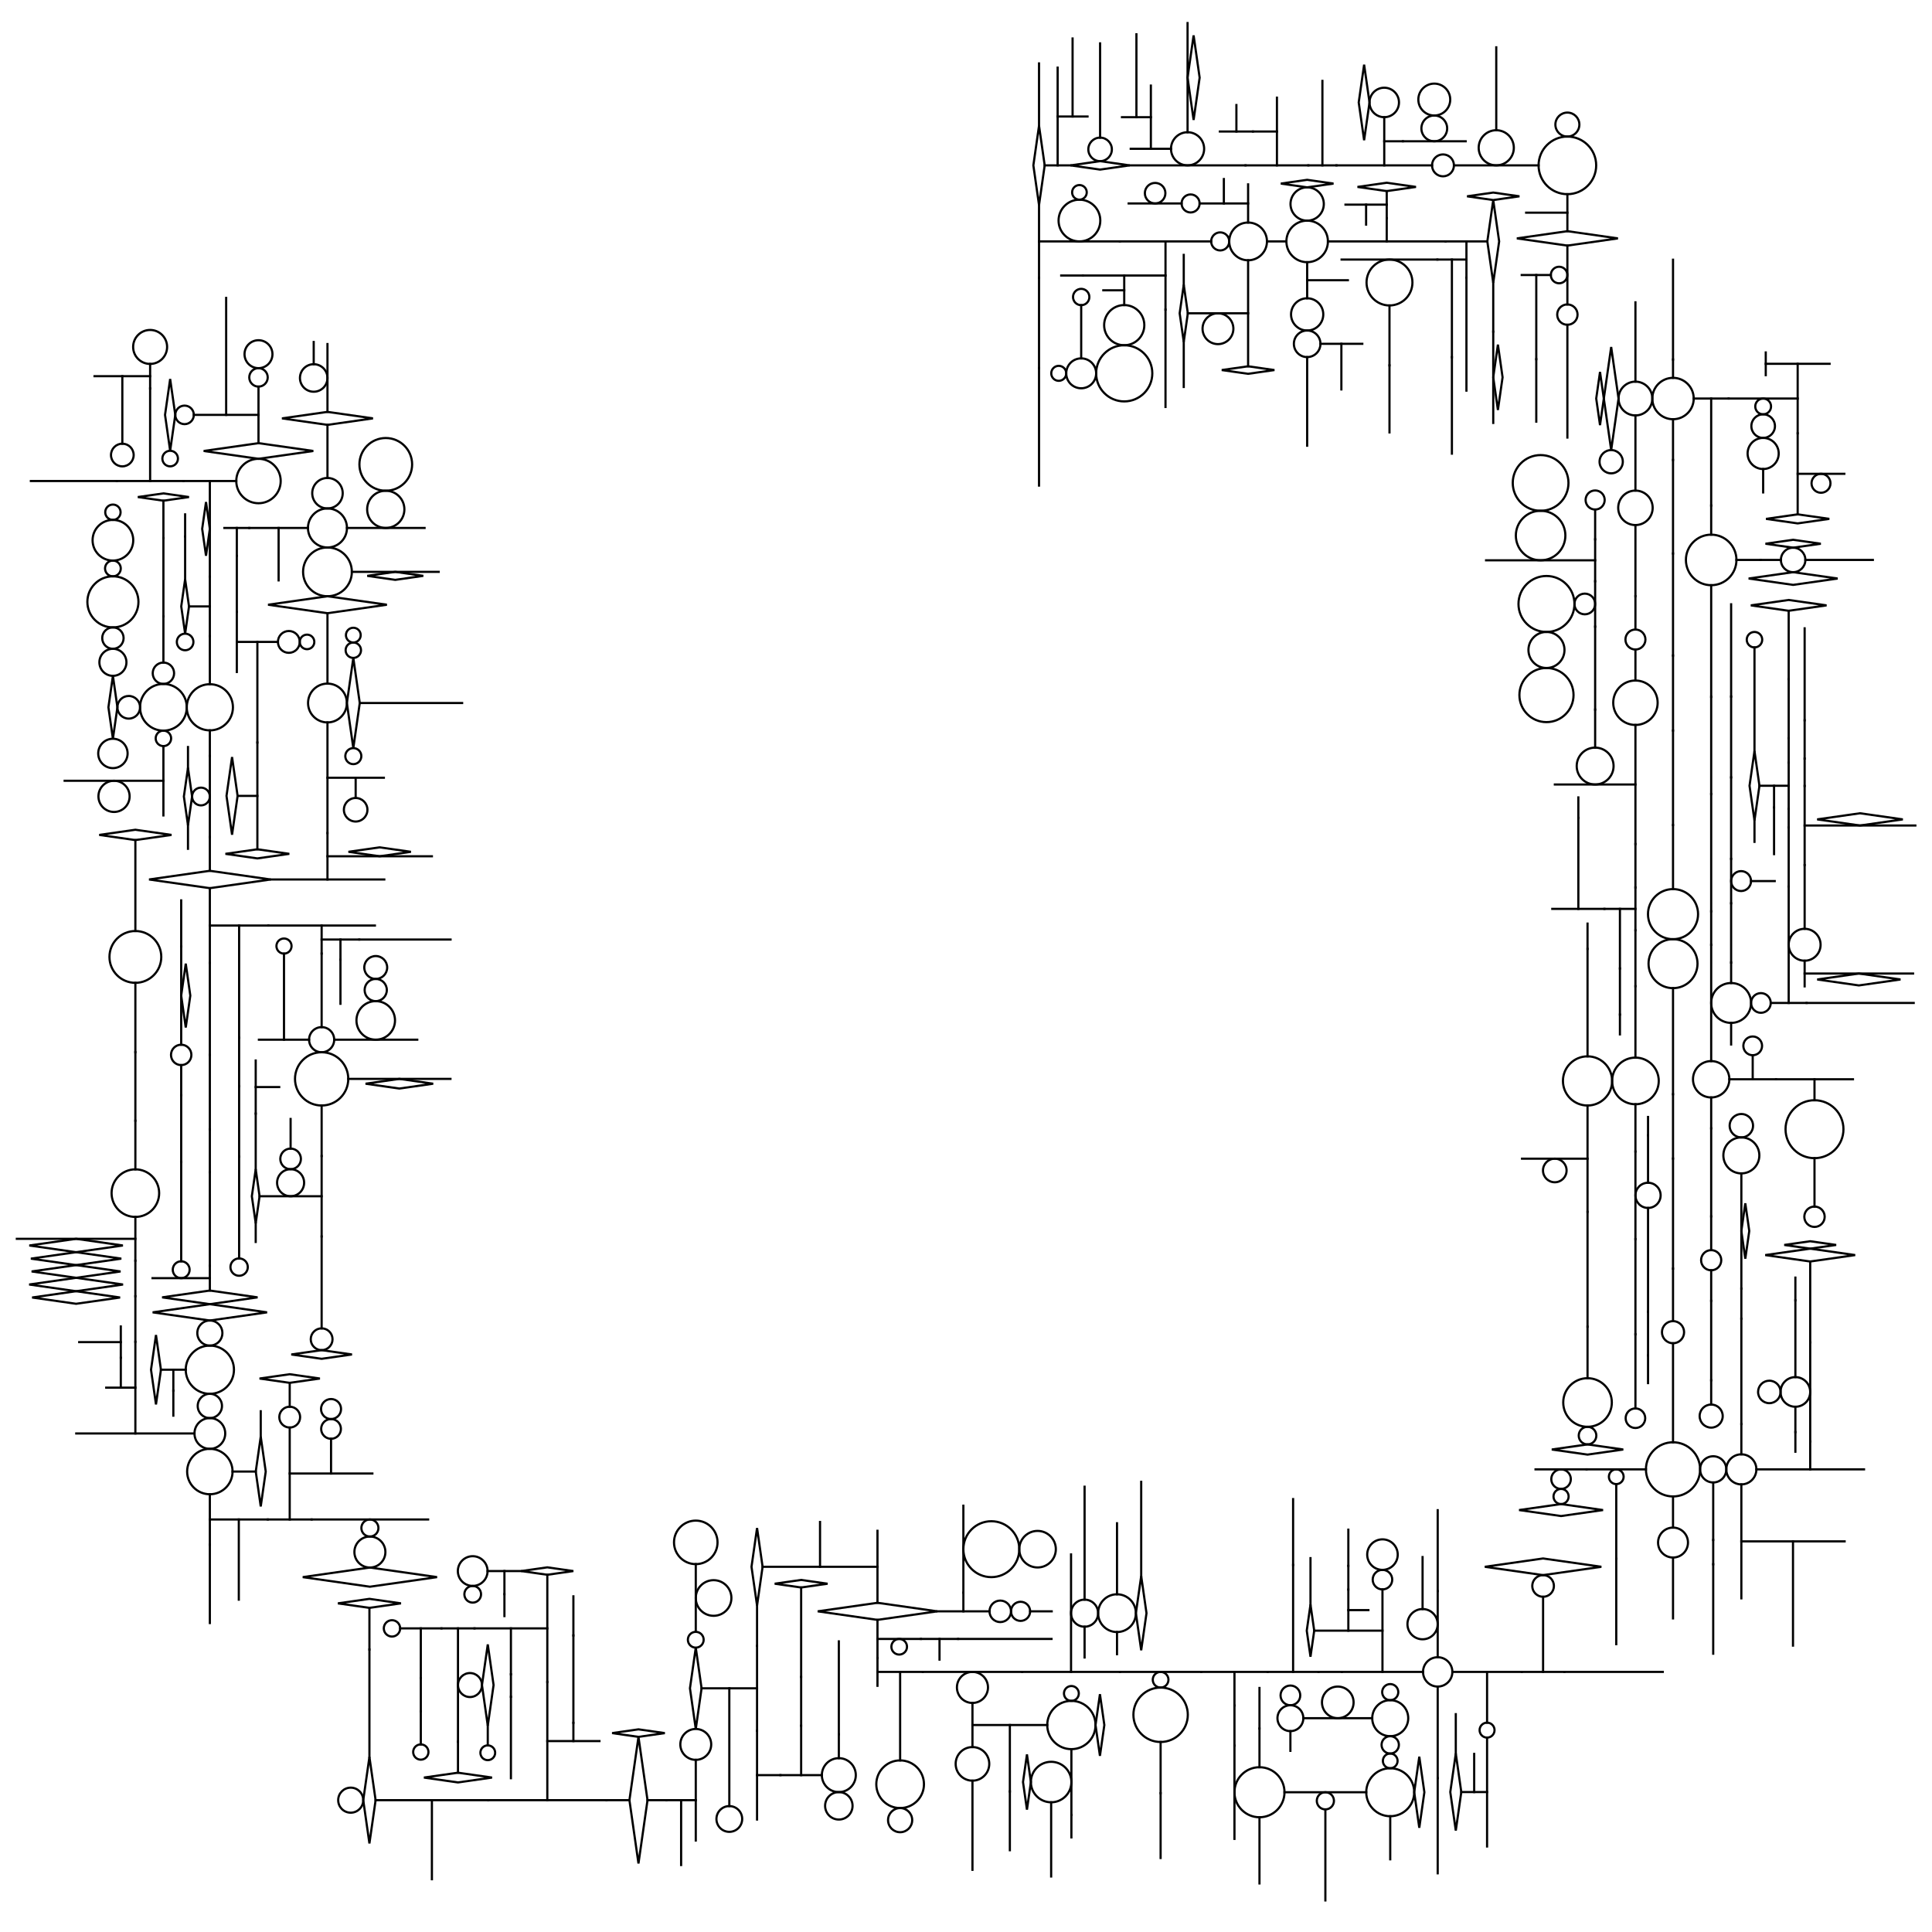 <?xml version="1.0" encoding="utf-8" ?>
<svg baseProfile="full" height="20cm" version="1.1" viewBox="0,0,8000,8000" width="20cm" xmlns="http://www.w3.org/2000/svg" xmlns:ev="http://www.w3.org/2001/xml-events" xmlns:xlink="http://www.w3.org/1999/xlink"><defs /><circle cx="1070.352" cy="1991.83" fill="none" r="91.979" stroke="rgb(0,0,0)" stroke-width="9" /><line stroke="rgb(0,0,0)" stroke-linecap="square" stroke-width="9" x1="868.941" x2="868.941" y1="1991.83" y2="2387.993" /><line stroke="rgb(0,0,0)" stroke-linecap="square" stroke-width="9" x1="868.941" x2="868.941" y1="2387.993" y2="2634.119" /><line stroke="rgb(0,0,0)" stroke-linecap="square" stroke-width="9" x1="868.941" x2="868.941" y1="2634.119" y2="2833.164" /><line stroke="rgb(0,0,0)" stroke-linecap="square" stroke-width="9" x1="868.941" x2="868.941" y1="3024.315" y2="3130.176" /><line stroke="rgb(0,0,0)" stroke-linecap="square" stroke-width="9" x1="868.941" x2="868.941" y1="3130.176" y2="3466.176" /><line stroke="rgb(0,0,0)" stroke-linecap="square" stroke-width="9" x1="868.941" x2="868.941" y1="3466.176" y2="3605.78" /><line stroke="rgb(0,0,0)" stroke-linecap="square" stroke-width="9" x1="868.941" x2="868.941" y1="3677.704" y2="3987.164" /><line stroke="rgb(0,0,0)" stroke-linecap="square" stroke-width="9" x1="868.941" x2="868.941" y1="3987.164" y2="4367.856" /><line stroke="rgb(0,0,0)" stroke-linecap="square" stroke-width="9" x1="868.941" x2="868.941" y1="4367.856" y2="4676.593" /><line stroke="rgb(0,0,0)" stroke-linecap="square" stroke-width="9" x1="868.941" x2="868.941" y1="4676.593" y2="4853.724" /><line stroke="rgb(0,0,0)" stroke-linecap="square" stroke-width="9" x1="868.941" x2="868.941" y1="4853.724" y2="5241.306" /><line stroke="rgb(0,0,0)" stroke-linecap="square" stroke-width="9" x1="868.941" x2="868.941" y1="5241.306" y2="5343.82" /><circle cx="868.941" cy="2928.739" fill="none" r="95.575" stroke="rgb(0,0,0)" stroke-width="9" /><line stroke="rgb(0,0,0)" stroke-linecap="square" stroke-width="9" x1="1032.137" x2="929.112" y1="2186.159" y2="2186.159" /><line stroke="rgb(0,0,0)" stroke-linecap="square" stroke-width="9" x1="980.624" x2="980.624" y1="2186.159" y2="2301.719" /><line stroke="rgb(0,0,0)" stroke-linecap="square" stroke-width="9" x1="980.624" x2="980.624" y1="2301.719" y2="2533.512" /><line stroke="rgb(0,0,0)" stroke-linecap="square" stroke-width="9" x1="980.624" x2="980.624" y1="2533.512" y2="2782.556" /><line stroke="rgb(0,0,0)" stroke-linecap="square" stroke-width="9" x1="980.624" x2="1150.818" y1="2658.034" y2="2658.034" /><line stroke="rgb(0,0,0)" stroke-linecap="square" stroke-width="9" x1="868.941" x2="1111.36" y1="3832.434" y2="3832.434" /><line stroke="rgb(0,0,0)" stroke-linecap="square" stroke-width="9" x1="990.15" x2="990.15" y1="3832.434" y2="4297.202" /><line stroke="rgb(0,0,0)" stroke-linecap="square" stroke-width="9" x1="990.15" x2="990.15" y1="4297.202" y2="4497.697" /><line stroke="rgb(0,0,0)" stroke-linecap="square" stroke-width="9" x1="990.15" x2="990.15" y1="4497.697" y2="4789.393" /><line stroke="rgb(0,0,0)" stroke-linecap="square" stroke-width="9" x1="990.15" x2="990.15" y1="4789.393" y2="5210.777" /><polygon fill="none" points="1066.603,5372.058 868.941,5400.295 671.28,5372.058 868.941,5343.82" stroke="rgb(0,0,0)" stroke-width="9" /><circle cx="990.15" cy="5246.73" fill="none" r="35.952" stroke="rgb(0,0,0)" stroke-width="9" /><line stroke="rgb(0,0,0)" stroke-linecap="square" stroke-width="9" x1="560.535" x2="69.705" y1="5129.658" y2="5129.658" /><polygon fill="none" points="508.837,5157.331 315.12,5185.005 121.403,5157.331 315.12,5129.658" stroke="rgb(0,0,0)" stroke-width="9" /><polygon fill="none" points="502.356,5211.753 315.12,5238.502 127.883,5211.753 315.12,5185.005" stroke="rgb(0,0,0)" stroke-width="9" /><polygon fill="none" points="499.291,5264.812 315.12,5291.122 130.949,5264.812 315.12,5238.502" stroke="rgb(0,0,0)" stroke-width="9" /><polygon fill="none" points="509.473,5318.887 315.12,5346.651 120.766,5318.887 315.12,5291.122" stroke="rgb(0,0,0)" stroke-width="9" /><polygon fill="none" points="497.273,5372.673 315.12,5398.695 132.967,5372.673 315.12,5346.651" stroke="rgb(0,0,0)" stroke-width="9" /><line stroke="rgb(0,0,0)" stroke-linecap="square" stroke-width="9" x1="560.535" x2="560.535" y1="5367.35" y2="5220.293" /><line stroke="rgb(0,0,0)" stroke-linecap="square" stroke-width="9" x1="560.535" x2="560.535" y1="5220.293" y2="5039.023" /><line stroke="rgb(0,0,0)" stroke-linecap="square" stroke-width="9" x1="560.535" x2="560.535" y1="4842.013" y2="4640.67" /><line stroke="rgb(0,0,0)" stroke-linecap="square" stroke-width="9" x1="560.535" x2="560.535" y1="4640.67" y2="4356.794" /><line stroke="rgb(0,0,0)" stroke-linecap="square" stroke-width="9" x1="560.535" x2="560.535" y1="4356.794" y2="4069.691" /><line stroke="rgb(0,0,0)" stroke-linecap="square" stroke-width="9" x1="560.535" x2="560.535" y1="3855.144" y2="3478.576" /><circle cx="560.535" cy="4940.518" fill="none" r="98.505" stroke="rgb(0,0,0)" stroke-width="9" /><line stroke="rgb(0,0,0)" stroke-linecap="square" stroke-width="9" x1="750.268" x2="750.268" y1="5222.736" y2="4811.172" /><line stroke="rgb(0,0,0)" stroke-linecap="square" stroke-width="9" x1="750.268" x2="750.268" y1="4811.172" y2="4534.717" /><line stroke="rgb(0,0,0)" stroke-linecap="square" stroke-width="9" x1="750.268" x2="750.268" y1="4534.717" y2="4410.336" /><circle cx="750.268" cy="4368.112" fill="none" r="42.224" stroke="rgb(0,0,0)" stroke-width="9" /><line stroke="rgb(0,0,0)" stroke-linecap="square" stroke-width="9" x1="868.941" x2="631.595" y1="5292.563" y2="5292.563" /><circle cx="750.268" cy="5257.649" fill="none" r="34.914" stroke="rgb(0,0,0)" stroke-width="9" /><circle cx="560.535" cy="3962.417" fill="none" r="107.273" stroke="rgb(0,0,0)" stroke-width="9" /><line stroke="rgb(0,0,0)" stroke-linecap="square" stroke-width="9" x1="750.268" x2="750.268" y1="4325.888" y2="3919.15" /><polygon fill="none" points="788.052,4122.519 769.16,4254.763 750.268,4122.519 769.16,3990.276" stroke="rgb(0,0,0)" stroke-width="9" /><line stroke="rgb(0,0,0)" stroke-linecap="square" stroke-width="9" x1="750.268" x2="750.268" y1="3919.15" y2="3728.258" /><polygon fill="none" points="710.18,3457.199 560.535,3478.576 410.889,3457.199 560.535,3435.821" stroke="rgb(0,0,0)" stroke-width="9" /><line stroke="rgb(0,0,0)" stroke-linecap="square" stroke-width="9" x1="778.404" x2="778.404" y1="3417.168" y2="3514.656" /><circle cx="676.65" cy="2928.739" fill="none" r="96.716" stroke="rgb(0,0,0)" stroke-width="9" /><line stroke="rgb(0,0,0)" stroke-linecap="square" stroke-width="9" x1="868.941" x2="782.683" y1="2511.056" y2="2511.056" /><polygon fill="none" points="782.683,2511.056 766.57,2623.849 750.457,2511.056 766.57,2398.263" stroke="rgb(0,0,0)" stroke-width="9" /><circle cx="766.57" cy="2658.219" fill="none" r="34.37" stroke="rgb(0,0,0)" stroke-width="9" /><polygon fill="none" points="868.941,2189.912 853.049,2301.161 837.156,2189.912 853.049,2078.662" stroke="rgb(0,0,0)" stroke-width="9" /><circle cx="676.65" cy="3057.452" fill="none" r="31.997" stroke="rgb(0,0,0)" stroke-width="9" /><line stroke="rgb(0,0,0)" stroke-linecap="square" stroke-width="9" x1="676.65" x2="676.65" y1="3089.449" y2="3376.515" /><circle cx="832.172" cy="3298.176" fill="none" r="36.769" stroke="rgb(0,0,0)" stroke-width="9" /><line stroke="rgb(0,0,0)" stroke-linecap="square" stroke-width="9" x1="1065.721" x2="983.879" y1="3295.619" y2="3295.619" /><polygon fill="none" points="983.879,3295.619 960.892,3456.531 937.904,3295.619 960.892,3134.707" stroke="rgb(0,0,0)" stroke-width="9" /><polygon fill="none" points="795.402,3298.176 778.404,3417.168 761.405,3298.176 778.404,3179.184" stroke="rgb(0,0,0)" stroke-width="9" /><line stroke="rgb(0,0,0)" stroke-linecap="square" stroke-width="9" x1="778.404" x2="778.404" y1="3179.184" y2="3093.254" /><circle cx="533.041" cy="2928.739" fill="none" r="46.893" stroke="rgb(0,0,0)" stroke-width="9" /><polygon fill="none" points="486.148,2928.739 467.541,3058.987 448.935,2928.739 467.541,2798.491" stroke="rgb(0,0,0)" stroke-width="9" /><circle cx="467.541" cy="3119.828" fill="none" r="60.841" stroke="rgb(0,0,0)" stroke-width="9" /><circle cx="467.541" cy="2742.495" fill="none" r="55.997" stroke="rgb(0,0,0)" stroke-width="9" /><circle cx="467.541" cy="2642.204" fill="none" r="44.294" stroke="rgb(0,0,0)" stroke-width="9" /><circle cx="467.541" cy="2492.162" fill="none" r="105.748" stroke="rgb(0,0,0)" stroke-width="9" /><circle cx="467.541" cy="2353.818" fill="none" r="32.596" stroke="rgb(0,0,0)" stroke-width="9" /><circle cx="467.541" cy="2237.025" fill="none" r="84.197" stroke="rgb(0,0,0)" stroke-width="9" /><circle cx="467.541" cy="2121.044" fill="none" r="31.784" stroke="rgb(0,0,0)" stroke-width="9" /><line stroke="rgb(0,0,0)" stroke-linecap="square" stroke-width="9" x1="676.65" x2="267.703" y1="3232.982" y2="3232.982" /><circle cx="472.176" cy="3297.562" fill="none" r="64.58" stroke="rgb(0,0,0)" stroke-width="9" /><circle cx="676.65" cy="2787.757" fill="none" r="44.266" stroke="rgb(0,0,0)" stroke-width="9" /><line stroke="rgb(0,0,0)" stroke-linecap="square" stroke-width="9" x1="676.65" x2="676.65" y1="2743.491" y2="2552.29" /><line stroke="rgb(0,0,0)" stroke-linecap="square" stroke-width="9" x1="676.65" x2="676.65" y1="2552.29" y2="2228.3" /><line stroke="rgb(0,0,0)" stroke-linecap="square" stroke-width="9" x1="676.65" x2="676.65" y1="2228.3" y2="2073.306" /><line stroke="rgb(0,0,0)" stroke-linecap="square" stroke-width="9" x1="766.57" x2="766.57" y1="2398.263" y2="2221.395" /><line stroke="rgb(0,0,0)" stroke-linecap="square" stroke-width="9" x1="766.57" x2="766.57" y1="2221.395" y2="2129.916" /><polygon fill="none" points="782.588,2058.172 676.65,2073.306 570.711,2058.172 676.65,2043.038" stroke="rgb(0,0,0)" stroke-width="9" /><polygon fill="none" points="1105.834,5434.137 868.941,5467.979 632.049,5434.137 868.941,5400.295" stroke="rgb(0,0,0)" stroke-width="9" /><line stroke="rgb(0,0,0)" stroke-linecap="square" stroke-width="9" x1="560.535" x2="560.535" y1="5556.235" y2="5367.35" /><line stroke="rgb(0,0,0)" stroke-linecap="square" stroke-width="9" x1="805.283" x2="315.786" y1="5935.663" y2="5935.663" /><line stroke="rgb(0,0,0)" stroke-linecap="square" stroke-width="9" x1="560.535" x2="560.535" y1="5935.663" y2="5556.235" /><line stroke="rgb(0,0,0)" stroke-linecap="square" stroke-width="9" x1="560.535" x2="439.898" y1="5745.949" y2="5745.949" /><line stroke="rgb(0,0,0)" stroke-linecap="square" stroke-width="9" x1="769.101" x2="666.43" y1="5671.66" y2="5671.66" /><line stroke="rgb(0,0,0)" stroke-linecap="square" stroke-width="9" x1="717.766" x2="717.766" y1="5671.66" y2="5758.298" /><line stroke="rgb(0,0,0)" stroke-linecap="square" stroke-width="9" x1="717.766" x2="717.766" y1="5758.298" y2="5861.933" /><polygon fill="none" points="666.43,5671.66 645.885,5815.48 625.339,5671.66 645.885,5527.84" stroke="rgb(0,0,0)" stroke-width="9" /><line stroke="rgb(0,0,0)" stroke-linecap="square" stroke-width="9" x1="500.216" x2="500.216" y1="5745.949" y2="5622.169" /><line stroke="rgb(0,0,0)" stroke-linecap="square" stroke-width="9" x1="500.216" x2="500.216" y1="5622.169" y2="5492.706" /><line stroke="rgb(0,0,0)" stroke-linecap="square" stroke-width="9" x1="500.216" x2="327.982" y1="5557.438" y2="5557.438" /><circle cx="868.941" cy="5519.899" fill="none" r="51.921" stroke="rgb(0,0,0)" stroke-width="9" /><circle cx="868.941" cy="5671.66" fill="none" r="99.84" stroke="rgb(0,0,0)" stroke-width="9" /><circle cx="868.941" cy="5821.753" fill="none" r="50.252" stroke="rgb(0,0,0)" stroke-width="9" /><circle cx="868.941" cy="5935.663" fill="none" r="63.658" stroke="rgb(0,0,0)" stroke-width="9" /><circle cx="868.941" cy="6093.352" fill="none" r="94.03" stroke="rgb(0,0,0)" stroke-width="9" /><line stroke="rgb(0,0,0)" stroke-linecap="square" stroke-width="9" x1="962.971" x2="1059.013" y1="6093.352" y2="6093.352" /><line stroke="rgb(0,0,0)" stroke-linecap="square" stroke-width="9" x1="868.941" x2="1108.775" y1="6291.819" y2="6291.819" /><line stroke="rgb(0,0,0)" stroke-linecap="square" stroke-width="9" x1="868.941" x2="868.941" y1="6187.382" y2="6396.257" /><line stroke="rgb(0,0,0)" stroke-linecap="square" stroke-width="9" x1="868.941" x2="868.941" y1="6396.257" y2="6720.67" /><line stroke="rgb(0,0,0)" stroke-linecap="square" stroke-width="9" x1="988.858" x2="988.858" y1="6291.819" y2="6623.813" /><polygon fill="none" points="1120.677,3641.742 868.941,3677.704 617.205,3641.742 868.941,3605.78" stroke="rgb(0,0,0)" stroke-width="9" /><polygon fill="none" points="1197.942,3535.588 1065.721,3554.477 933.501,3535.588 1065.721,3516.7" stroke="rgb(0,0,0)" stroke-width="9" /><line stroke="rgb(0,0,0)" stroke-linecap="square" stroke-width="9" x1="1070.352" x2="1070.352" y1="1834.976" y2="1600.884" /><circle cx="1070.352" cy="1562.663" fill="none" r="38.22" stroke="rgb(0,0,0)" stroke-width="9" /><circle cx="1070.352" cy="1466.592" fill="none" r="57.851" stroke="rgb(0,0,0)" stroke-width="9" /><line stroke="rgb(0,0,0)" stroke-linecap="square" stroke-width="9" x1="1275.197" x2="1032.137" y1="2186.159" y2="2186.159" /><line stroke="rgb(0,0,0)" stroke-linecap="square" stroke-width="9" x1="1355.972" x2="1355.972" y1="1705.493" y2="1424.671" /><circle cx="1299.004" cy="1565.082" fill="none" r="56.968" stroke="rgb(0,0,0)" stroke-width="9" /><line stroke="rgb(0,0,0)" stroke-linecap="square" stroke-width="9" x1="1299.004" x2="1299.004" y1="1508.114" y2="1416.144" /><line stroke="rgb(0,0,0)" stroke-linecap="square" stroke-width="9" x1="1120.677" x2="1591.266" y1="3641.742" y2="3641.742" /><line stroke="rgb(0,0,0)" stroke-linecap="square" stroke-width="9" x1="1111.36" x2="1552.323" y1="3832.434" y2="3832.434" /><line stroke="rgb(0,0,0)" stroke-linecap="square" stroke-width="9" x1="1331.841" x2="1331.841" y1="3832.434" y2="3948.409" /><line stroke="rgb(0,0,0)" stroke-linecap="square" stroke-width="9" x1="1331.841" x2="1331.841" y1="3948.409" y2="4253.129" /><line stroke="rgb(0,0,0)" stroke-linecap="square" stroke-width="9" x1="1331.841" x2="1331.841" y1="4577.688" y2="4786.824" /><line stroke="rgb(0,0,0)" stroke-linecap="square" stroke-width="9" x1="1331.841" x2="1331.841" y1="4786.824" y2="5119.955" /><line stroke="rgb(0,0,0)" stroke-linecap="square" stroke-width="9" x1="1331.841" x2="1331.841" y1="5119.955" y2="5500.448" /><circle cx="1331.841" cy="5545.541" fill="none" r="45.093" stroke="rgb(0,0,0)" stroke-width="9" /><polygon fill="none" points="1457.419,5608.573 1331.841,5626.512 1206.264,5608.573 1331.841,5590.633" stroke="rgb(0,0,0)" stroke-width="9" /><line stroke="rgb(0,0,0)" stroke-linecap="square" stroke-width="9" x1="1331.841" x2="1074.827" y1="4953.389" y2="4953.389" /><circle cx="1203.334" cy="4897.419" fill="none" r="55.97" stroke="rgb(0,0,0)" stroke-width="9" /><polygon fill="none" points="1074.827,4953.389 1058.842,5065.288 1042.856,4953.389 1058.842,4841.49" stroke="rgb(0,0,0)" stroke-width="9" /><line stroke="rgb(0,0,0)" stroke-linecap="square" stroke-width="9" x1="1058.842" x2="1058.842" y1="5065.288" y2="5142.674" /><circle cx="1203.334" cy="4798.741" fill="none" r="42.709" stroke="rgb(0,0,0)" stroke-width="9" /><line stroke="rgb(0,0,0)" stroke-linecap="square" stroke-width="9" x1="1203.334" x2="1203.334" y1="4756.032" y2="4633.401" /><line stroke="rgb(0,0,0)" stroke-linecap="square" stroke-width="9" x1="1058.842" x2="1058.842" y1="4841.49" y2="4611.237" /><line stroke="rgb(0,0,0)" stroke-linecap="square" stroke-width="9" x1="1058.842" x2="1058.842" y1="4611.237" y2="4391.351" /><line stroke="rgb(0,0,0)" stroke-linecap="square" stroke-width="9" x1="1058.842" x2="1156.163" y1="4501.294" y2="4501.294" /><line stroke="rgb(0,0,0)" stroke-linecap="square" stroke-width="9" x1="1279.836" x2="1072.087" y1="4305.134" y2="4305.134" /><line stroke="rgb(0,0,0)" stroke-linecap="square" stroke-width="9" x1="1175.961" x2="1175.961" y1="4305.134" y2="3948.768" /><circle cx="1175.961" cy="3917.442" fill="none" r="31.326" stroke="rgb(0,0,0)" stroke-width="9" /><line stroke="rgb(0,0,0)" stroke-linecap="square" stroke-width="9" x1="1331.841" x2="1487.651" y1="3890.422" y2="3890.422" /><line stroke="rgb(0,0,0)" stroke-linecap="square" stroke-width="9" x1="1409.746" x2="1409.746" y1="3890.422" y2="3973.827" /><line stroke="rgb(0,0,0)" stroke-linecap="square" stroke-width="9" x1="1409.746" x2="1409.746" y1="3973.827" y2="4156.418" /><circle cx="1555.817" cy="4225.307" fill="none" r="79.827" stroke="rgb(0,0,0)" stroke-width="9" /><circle cx="1555.817" cy="4099.517" fill="none" r="45.963" stroke="rgb(0,0,0)" stroke-width="9" /><circle cx="1555.817" cy="4006.143" fill="none" r="47.411" stroke="rgb(0,0,0)" stroke-width="9" /><line stroke="rgb(0,0,0)" stroke-linecap="square" stroke-width="9" x1="1108.775" x2="1290.53" y1="6291.819" y2="6291.819" /><line stroke="rgb(0,0,0)" stroke-linecap="square" stroke-width="9" x1="1199.653" x2="1199.653" y1="6291.819" y2="5911.13" /><polygon fill="none" points="1100.322,6093.352 1079.667,6237.933 1059.013,6093.352 1079.667,5948.77" stroke="rgb(0,0,0)" stroke-width="9" /><line stroke="rgb(0,0,0)" stroke-linecap="square" stroke-width="9" x1="1199.653" x2="1541.92" y1="6101.475" y2="6101.475" /><line stroke="rgb(0,0,0)" stroke-linecap="square" stroke-width="9" x1="1370.786" x2="1370.786" y1="6101.475" y2="5957.756" /><circle cx="1370.786" cy="5916.846" fill="none" r="40.91" stroke="rgb(0,0,0)" stroke-width="9" /><circle cx="1199.653" cy="5867.993" fill="none" r="43.138" stroke="rgb(0,0,0)" stroke-width="9" /><circle cx="1370.786" cy="5834.498" fill="none" r="41.438" stroke="rgb(0,0,0)" stroke-width="9" /><line stroke="rgb(0,0,0)" stroke-linecap="square" stroke-width="9" x1="1079.667" x2="1079.667" y1="5948.77" y2="5843.717" /><line stroke="rgb(0,0,0)" stroke-linecap="square" stroke-width="9" x1="1199.653" x2="1199.653" y1="5824.855" y2="5726.043" /><polygon fill="none" points="1324.627,5708.189 1199.653,5726.043 1074.678,5708.189 1199.653,5690.335" stroke="rgb(0,0,0)" stroke-width="9" /><polygon fill="none" points="1660.333,6639.147 1529.714,6657.807 1399.096,6639.147 1529.714,6620.487" stroke="rgb(0,0,0)" stroke-width="9" /><circle cx="1331.841" cy="4305.134" fill="none" r="52.006" stroke="rgb(0,0,0)" stroke-width="9" /><circle cx="1331.841" cy="4467.414" fill="none" r="110.274" stroke="rgb(0,0,0)" stroke-width="9" /><line stroke="rgb(0,0,0)" stroke-linecap="square" stroke-width="9" x1="1442.115" x2="1865.28" y1="4467.414" y2="4467.414" /><polygon fill="none" points="1793.687,4487.413 1653.697,4507.411 1513.708,4487.413 1653.697,4467.414" stroke="rgb(0,0,0)" stroke-width="9" /><line stroke="rgb(0,0,0)" stroke-linecap="square" stroke-width="9" x1="1383.847" x2="1727.788" y1="4305.134" y2="4305.134" /><line stroke="rgb(0,0,0)" stroke-linecap="square" stroke-width="9" x1="1355.972" x2="1355.972" y1="3641.742" y2="3449.55" /><line stroke="rgb(0,0,0)" stroke-linecap="square" stroke-width="9" x1="1355.972" x2="1355.972" y1="3449.55" y2="2991.41" /><line stroke="rgb(0,0,0)" stroke-linecap="square" stroke-width="9" x1="1355.972" x2="1355.972" y1="2830.667" y2="2539.191" /><circle cx="1355.972" cy="2911.039" fill="none" r="80.371" stroke="rgb(0,0,0)" stroke-width="9" /><polygon fill="none" points="1489.697,2911.039 1463.02,3097.777 1436.343,2911.039 1463.02,2724.3" stroke="rgb(0,0,0)" stroke-width="9" /><circle cx="1463.02" cy="3130.98" fill="none" r="33.203" stroke="rgb(0,0,0)" stroke-width="9" /><line stroke="rgb(0,0,0)" stroke-linecap="square" stroke-width="9" x1="1489.697" x2="1913.573" y1="2911.039" y2="2911.039" /><line stroke="rgb(0,0,0)" stroke-linecap="square" stroke-width="9" x1="1355.972" x2="1589.463" y1="3220.48" y2="3220.48" /><line stroke="rgb(0,0,0)" stroke-linecap="square" stroke-width="9" x1="1472.717" x2="1472.717" y1="3220.48" y2="3304.31" /><circle cx="1472.717" cy="3353.058" fill="none" r="48.747" stroke="rgb(0,0,0)" stroke-width="9" /><circle cx="1196.032" cy="2658.034" fill="none" r="45.213" stroke="rgb(0,0,0)" stroke-width="9" /><circle cx="1271.391" cy="2658.034" fill="none" r="30.145" stroke="rgb(0,0,0)" stroke-width="9" /><circle cx="1463.02" cy="2692.423" fill="none" r="31.877" stroke="rgb(0,0,0)" stroke-width="9" /><circle cx="1463.02" cy="2629.966" fill="none" r="30.58" stroke="rgb(0,0,0)" stroke-width="9" /><line stroke="rgb(0,0,0)" stroke-linecap="square" stroke-width="9" x1="1065.721" x2="1065.721" y1="2658.034" y2="3074.539" /><line stroke="rgb(0,0,0)" stroke-linecap="square" stroke-width="9" x1="1065.721" x2="1065.721" y1="3074.539" y2="3516.7" /><line stroke="rgb(0,0,0)" stroke-linecap="square" stroke-width="9" x1="1355.972" x2="1788.332" y1="3545.646" y2="3545.646" /><polygon fill="none" points="1701.533,3527.163 1572.152,3545.646 1442.771,3527.163 1572.152,3508.68" stroke="rgb(0,0,0)" stroke-width="9" /><line stroke="rgb(0,0,0)" stroke-linecap="square" stroke-width="9" x1="1487.651" x2="1865.658" y1="3890.422" y2="3890.422" /><polygon fill="none" points="1601.947,2504.052 1355.972,2539.191 1109.997,2504.052 1355.972,2468.912" stroke="rgb(0,0,0)" stroke-width="9" /><circle cx="1355.972" cy="2367.923" fill="none" r="100.99" stroke="rgb(0,0,0)" stroke-width="9" /><line stroke="rgb(0,0,0)" stroke-linecap="square" stroke-width="9" x1="1456.962" x2="1816.511" y1="2367.923" y2="2367.923" /><polygon fill="none" points="1752.749,2384.496 1636.736,2401.069 1520.724,2384.496 1636.736,2367.923" stroke="rgb(0,0,0)" stroke-width="9" /><line stroke="rgb(0,0,0)" stroke-linecap="square" stroke-width="9" x1="1436.746" x2="1758.064" y1="2186.159" y2="2186.159" /><line stroke="rgb(0,0,0)" stroke-linecap="square" stroke-width="9" x1="1153.667" x2="1153.667" y1="2186.159" y2="2403.242" /><circle cx="1355.972" cy="2186.159" fill="none" r="80.774" stroke="rgb(0,0,0)" stroke-width="9" /><circle cx="1597.405" cy="2109.079" fill="none" r="77.079" stroke="rgb(0,0,0)" stroke-width="9" /><circle cx="1355.972" cy="2042.273" fill="none" r="63.111" stroke="rgb(0,0,0)" stroke-width="9" /><line stroke="rgb(0,0,0)" stroke-linecap="square" stroke-width="9" x1="1355.972" x2="1355.972" y1="1979.161" y2="1759.312" /><circle cx="1597.405" cy="1922.877" fill="none" r="109.124" stroke="rgb(0,0,0)" stroke-width="9" /><polygon fill="none" points="1544.339,1732.402 1355.972,1759.312 1167.605,1732.402 1355.972,1705.493" stroke="rgb(0,0,0)" stroke-width="9" /><polygon fill="none" points="1297.416,1867.414 1070.352,1899.851 843.288,1867.414 1070.352,1834.976" stroke="rgb(0,0,0)" stroke-width="9" /><line stroke="rgb(0,0,0)" stroke-linecap="square" stroke-width="9" x1="1070.352" x2="802.626" y1="1717.93" y2="1717.93" /><line stroke="rgb(0,0,0)" stroke-linecap="square" stroke-width="9" x1="978.373" x2="759.51" y1="1991.83" y2="1991.83" /><line stroke="rgb(0,0,0)" stroke-linecap="square" stroke-width="9" x1="759.51" x2="483.766" y1="1991.83" y2="1991.83" /><line stroke="rgb(0,0,0)" stroke-linecap="square" stroke-width="9" x1="483.766" x2="127.825" y1="1991.83" y2="1991.83" /><line stroke="rgb(0,0,0)" stroke-linecap="square" stroke-width="9" x1="621.638" x2="621.638" y1="1991.83" y2="1608.464" /><line stroke="rgb(0,0,0)" stroke-linecap="square" stroke-width="9" x1="621.638" x2="621.638" y1="1608.464" y2="1506.948" /><circle cx="764.216" cy="1717.93" fill="none" r="38.41" stroke="rgb(0,0,0)" stroke-width="9" /><polygon fill="none" points="725.806,1717.93 704.575,1866.55 683.344,1717.93 704.575,1569.31" stroke="rgb(0,0,0)" stroke-width="9" /><circle cx="704.575" cy="1898.829" fill="none" r="32.279" stroke="rgb(0,0,0)" stroke-width="9" /><line stroke="rgb(0,0,0)" stroke-linecap="square" stroke-width="9" x1="506.551" x2="506.551" y1="1557.706" y2="1837.228" /><circle cx="506.551" cy="1884.16" fill="none" r="46.933" stroke="rgb(0,0,0)" stroke-width="9" /><circle cx="621.638" cy="1436.607" fill="none" r="70.34" stroke="rgb(0,0,0)" stroke-width="9" /><line stroke="rgb(0,0,0)" stroke-linecap="square" stroke-width="9" x1="621.638" x2="391.464" y1="1557.706" y2="1557.706" /><line stroke="rgb(0,0,0)" stroke-linecap="square" stroke-width="9" x1="936.489" x2="936.489" y1="1717.93" y2="1233.569" /><line stroke="rgb(0,0,0)" stroke-linecap="square" stroke-width="9" x1="3633.437" x2="3157.744" y1="6487.756" y2="6487.756" /><polygon fill="none" points="3157.744,6487.756 3134.8,6648.366 3111.855,6487.756 3134.8,6327.146" stroke="rgb(0,0,0)" stroke-width="9" /><circle cx="2881.037" cy="6386.622" fill="none" r="90.116" stroke="rgb(0,0,0)" stroke-width="9" /><line stroke="rgb(0,0,0)" stroke-linecap="square" stroke-width="9" x1="1290.53" x2="1772.821" y1="6291.819" y2="6291.819" /><circle cx="1531.676" cy="6327.138" fill="none" r="35.318" stroke="rgb(0,0,0)" stroke-width="9" /><circle cx="1531.676" cy="6426.624" fill="none" r="64.168" stroke="rgb(0,0,0)" stroke-width="9" /><polygon fill="none" points="1809.739,6530.516 1531.676,6570.239 1253.613,6530.516 1531.676,6490.793" stroke="rgb(0,0,0)" stroke-width="9" /><line stroke="rgb(0,0,0)" stroke-linecap="square" stroke-width="9" x1="7311.61" x2="7311.61" y1="1553.44" y2="1459.419" /><line stroke="rgb(0,0,0)" stroke-linecap="square" stroke-width="9" x1="7311.61" x2="7575.932" y1="1506.429" y2="1506.429" /><line stroke="rgb(0,0,0)" stroke-linecap="square" stroke-width="9" x1="7443.771" x2="7157.927" y1="1650.232" y2="1650.232" /><line stroke="rgb(0,0,0)" stroke-linecap="square" stroke-width="9" x1="7157.927" x2="7013.331" y1="1650.232" y2="1650.232" /><circle cx="6927.637" cy="1650.232" fill="none" r="85.694" stroke="rgb(0,0,0)" stroke-width="9" /><line stroke="rgb(0,0,0)" stroke-linecap="square" stroke-width="9" x1="6927.637" x2="6927.637" y1="1564.539" y2="1488.792" /><circle cx="6771.992" cy="1650.232" fill="none" r="69.952" stroke="rgb(0,0,0)" stroke-width="9" /><line stroke="rgb(0,0,0)" stroke-linecap="square" stroke-width="9" x1="7443.771" x2="7443.771" y1="1506.429" y2="1794.035" /><line stroke="rgb(0,0,0)" stroke-linecap="square" stroke-width="9" x1="7443.771" x2="7443.771" y1="1794.035" y2="2129.813" /><circle cx="7300.849" cy="1682.947" fill="none" r="32.715" stroke="rgb(0,0,0)" stroke-width="9" /><circle cx="7300.849" cy="1764.486" fill="none" r="48.824" stroke="rgb(0,0,0)" stroke-width="9" /><circle cx="7300.849" cy="1877.739" fill="none" r="64.429" stroke="rgb(0,0,0)" stroke-width="9" /><line stroke="rgb(0,0,0)" stroke-linecap="square" stroke-width="9" x1="7085.629" x2="7085.629" y1="1650.232" y2="2093.374" /><line stroke="rgb(0,0,0)" stroke-linecap="square" stroke-width="9" x1="7085.629" x2="7085.629" y1="2093.374" y2="2213.917" /><line stroke="rgb(0,0,0)" stroke-linecap="square" stroke-width="9" x1="7300.849" x2="7300.849" y1="1942.168" y2="2038.965" /><line stroke="rgb(0,0,0)" stroke-linecap="square" stroke-width="9" x1="6771.992" x2="6771.992" y1="1720.184" y2="2031.394" /><line stroke="rgb(0,0,0)" stroke-linecap="square" stroke-width="9" x1="6927.637" x2="6927.637" y1="1735.926" y2="1904.561" /><line stroke="rgb(0,0,0)" stroke-linecap="square" stroke-width="9" x1="6927.637" x2="6927.637" y1="1904.561" y2="2292.024" /><circle cx="6771.992" cy="2102.761" fill="none" r="71.367" stroke="rgb(0,0,0)" stroke-width="9" /><line stroke="rgb(0,0,0)" stroke-linecap="square" stroke-width="9" x1="6605.147" x2="6605.147" y1="2233.271" y2="2109.867" /><circle cx="6605.147" cy="2070.337" fill="none" r="39.53" stroke="rgb(0,0,0)" stroke-width="9" /><line stroke="rgb(0,0,0)" stroke-linecap="square" stroke-width="9" x1="6605.147" x2="6153.531" y1="2320.112" y2="2320.112" /><circle cx="6379.339" cy="2217.584" fill="none" r="102.528" stroke="rgb(0,0,0)" stroke-width="9" /><circle cx="6379.339" cy="1999.712" fill="none" r="115.343" stroke="rgb(0,0,0)" stroke-width="9" /><circle cx="7085.629" cy="2318.544" fill="none" r="104.627" stroke="rgb(0,0,0)" stroke-width="9" /><line stroke="rgb(0,0,0)" stroke-linecap="square" stroke-width="9" x1="7190.256" x2="7290.035" y1="2318.544" y2="2318.544" /><line stroke="rgb(0,0,0)" stroke-linecap="square" stroke-width="9" x1="7085.629" x2="7085.629" y1="2423.171" y2="2885.618" /><line stroke="rgb(0,0,0)" stroke-linecap="square" stroke-width="9" x1="7085.629" x2="7085.629" y1="2885.618" y2="3287.694" /><line stroke="rgb(0,0,0)" stroke-linecap="square" stroke-width="9" x1="7085.629" x2="7085.629" y1="3287.694" y2="3773.581" /><line stroke="rgb(0,0,0)" stroke-linecap="square" stroke-width="9" x1="7085.629" x2="7085.629" y1="3773.581" y2="3912.344" /><line stroke="rgb(0,0,0)" stroke-linecap="square" stroke-width="9" x1="7085.629" x2="7085.629" y1="3912.344" y2="4393.7" /><line stroke="rgb(0,0,0)" stroke-linecap="square" stroke-width="9" x1="7085.629" x2="7085.629" y1="4544.316" y2="4672.064" /><line stroke="rgb(0,0,0)" stroke-linecap="square" stroke-width="9" x1="7085.629" x2="7085.629" y1="4672.064" y2="5036.793" /><line stroke="rgb(0,0,0)" stroke-linecap="square" stroke-width="9" x1="7085.629" x2="7085.629" y1="5036.793" y2="5176.483" /><line stroke="rgb(0,0,0)" stroke-linecap="square" stroke-width="9" x1="7085.629" x2="7085.629" y1="5260.021" y2="5386.561" /><line stroke="rgb(0,0,0)" stroke-linecap="square" stroke-width="9" x1="7085.629" x2="7085.629" y1="5386.561" y2="5715.383" /><line stroke="rgb(0,0,0)" stroke-linecap="square" stroke-width="9" x1="7085.629" x2="7085.629" y1="5715.383" y2="5815.945" /><line stroke="rgb(0,0,0)" stroke-linecap="square" stroke-width="9" x1="7094.042" x2="7094.042" y1="6138.558" y2="6376.636" /><line stroke="rgb(0,0,0)" stroke-linecap="square" stroke-width="9" x1="7094.042" x2="7094.042" y1="6376.636" y2="6477.286" /><circle cx="7085.629" cy="4469.008" fill="none" r="75.308" stroke="rgb(0,0,0)" stroke-width="9" /><line stroke="rgb(0,0,0)" stroke-linecap="square" stroke-width="9" x1="7160.937" x2="7354.216" y1="4469.008" y2="4469.008" /><line stroke="rgb(0,0,0)" stroke-linecap="square" stroke-width="9" x1="7257.577" x2="7257.577" y1="4469.008" y2="4369.402" /><line stroke="rgb(0,0,0)" stroke-linecap="square" stroke-width="9" x1="7168.218" x2="7168.218" y1="4235.611" y2="4324.955" /><circle cx="7257.577" cy="4330.604" fill="none" r="38.797" stroke="rgb(0,0,0)" stroke-width="9" /><line stroke="rgb(0,0,0)" stroke-linecap="square" stroke-width="9" x1="7332.337" x2="7480.775" y1="4153.022" y2="4153.022" /><circle cx="7168.218" cy="4153.022" fill="none" r="82.589" stroke="rgb(0,0,0)" stroke-width="9" /><circle cx="7209.478" cy="3648.337" fill="none" r="41.259" stroke="rgb(0,0,0)" stroke-width="9" /><line stroke="rgb(0,0,0)" stroke-linecap="square" stroke-width="9" x1="7168.218" x2="7168.218" y1="4070.433" y2="3985.765" /><line stroke="rgb(0,0,0)" stroke-linecap="square" stroke-width="9" x1="7168.218" x2="7168.218" y1="3985.765" y2="3740.267" /><line stroke="rgb(0,0,0)" stroke-linecap="square" stroke-width="9" x1="7168.218" x2="7168.218" y1="3740.267" y2="3556.406" /><line stroke="rgb(0,0,0)" stroke-linecap="square" stroke-width="9" x1="7168.218" x2="7168.218" y1="3556.406" y2="3218.997" /><line stroke="rgb(0,0,0)" stroke-linecap="square" stroke-width="9" x1="7168.218" x2="7168.218" y1="3218.997" y2="2884.426" /><line stroke="rgb(0,0,0)" stroke-linecap="square" stroke-width="9" x1="7168.218" x2="7168.218" y1="2884.426" y2="2502.219" /><circle cx="7264.947" cy="2648.796" fill="none" r="32.035" stroke="rgb(0,0,0)" stroke-width="9" /><circle cx="7291.572" cy="4153.022" fill="none" r="40.764" stroke="rgb(0,0,0)" stroke-width="9" /><circle cx="7085.629" cy="5218.252" fill="none" r="41.769" stroke="rgb(0,0,0)" stroke-width="9" /><polygon fill="none" points="7681.842,5197 7495.68,5223.594 7309.517,5197 7495.68,5170.405" stroke="rgb(0,0,0)" stroke-width="9" /><polygon fill="none" points="7603.098,5155.059 7495.68,5170.405 7388.261,5155.059 7495.68,5139.714" stroke="rgb(0,0,0)" stroke-width="9" /><line stroke="rgb(0,0,0)" stroke-linecap="square" stroke-width="9" x1="7495.68" x2="7495.68" y1="5558.542" y2="5223.594" /><line stroke="rgb(0,0,0)" stroke-linecap="square" stroke-width="9" x1="7434.3" x2="7434.3" y1="5384.274" y2="5290.286" /><line stroke="rgb(0,0,0)" stroke-linecap="square" stroke-width="9" x1="7513.448" x2="7513.448" y1="4795.714" y2="4996.074" /><circle cx="7513.448" cy="5038.266" fill="none" r="42.192" stroke="rgb(0,0,0)" stroke-width="9" /><line stroke="rgb(0,0,0)" stroke-linecap="square" stroke-width="9" x1="7354.216" x2="7672.68" y1="4469.008" y2="4469.008" /><line stroke="rgb(0,0,0)" stroke-linecap="square" stroke-width="9" x1="7513.448" x2="7513.448" y1="4469.008" y2="4555.864" /><circle cx="7513.448" cy="4675.789" fill="none" r="119.925" stroke="rgb(0,0,0)" stroke-width="9" /><line stroke="rgb(0,0,0)" stroke-linecap="square" stroke-width="9" x1="7210.558" x2="7210.558" y1="5460.421" y2="5335.785" /><line stroke="rgb(0,0,0)" stroke-linecap="square" stroke-width="9" x1="7210.558" x2="7210.558" y1="5335.785" y2="4858.791" /><polygon fill="none" points="7243.341,5097.288 7226.95,5212.027 7210.558,5097.288 7226.95,4982.549" stroke="rgb(0,0,0)" stroke-width="9" /><circle cx="7210.558" cy="4784.282" fill="none" r="74.509" stroke="rgb(0,0,0)" stroke-width="9" /><circle cx="7210.558" cy="4661.349" fill="none" r="48.423" stroke="rgb(0,0,0)" stroke-width="9" /><circle cx="7085.629" cy="5863.717" fill="none" r="47.772" stroke="rgb(0,0,0)" stroke-width="9" /><line stroke="rgb(0,0,0)" stroke-linecap="square" stroke-width="9" x1="7210.558" x2="7210.558" y1="6022.042" y2="5896.569" /><line stroke="rgb(0,0,0)" stroke-linecap="square" stroke-width="9" x1="7495.68" x2="7495.68" y1="5968.828" y2="5558.542" /><line stroke="rgb(0,0,0)" stroke-linecap="square" stroke-width="9" x1="7434.3" x2="7434.3" y1="5702.306" y2="5384.274" /><line stroke="rgb(0,0,0)" stroke-linecap="square" stroke-width="9" x1="7434.3" x2="7434.3" y1="5825.064" y2="5930.03" /><line stroke="rgb(0,0,0)" stroke-linecap="square" stroke-width="9" x1="7434.3" x2="7434.3" y1="5930.03" y2="6011.256" /><circle cx="7434.3" cy="5763.685" fill="none" r="61.379" stroke="rgb(0,0,0)" stroke-width="9" /><circle cx="7326.384" cy="5763.685" fill="none" r="46.537" stroke="rgb(0,0,0)" stroke-width="9" /><circle cx="7094.042" cy="6084.308" fill="none" r="54.25" stroke="rgb(0,0,0)" stroke-width="9" /><circle cx="7210.558" cy="6084.308" fill="none" r="62.267" stroke="rgb(0,0,0)" stroke-width="9" /><line stroke="rgb(0,0,0)" stroke-linecap="square" stroke-width="9" x1="7272.825" x2="7718.534" y1="6084.308" y2="6084.308" /><line stroke="rgb(0,0,0)" stroke-linecap="square" stroke-width="9" x1="7495.68" x2="7495.68" y1="6084.308" y2="5968.828" /><line stroke="rgb(0,0,0)" stroke-linecap="square" stroke-width="9" x1="7210.558" x2="7638.254" y1="6382.469" y2="6382.469" /><line stroke="rgb(0,0,0)" stroke-linecap="square" stroke-width="9" x1="7210.558" x2="7210.558" y1="6146.575" y2="6618.364" /><line stroke="rgb(0,0,0)" stroke-linecap="square" stroke-width="9" x1="7210.558" x2="7210.558" y1="5896.569" y2="5460.421" /><line stroke="rgb(0,0,0)" stroke-linecap="square" stroke-width="9" x1="6771.992" x2="6771.992" y1="2174.128" y2="2468.586" /><line stroke="rgb(0,0,0)" stroke-linecap="square" stroke-width="9" x1="6771.992" x2="6771.992" y1="2468.586" y2="2606.73" /><line stroke="rgb(0,0,0)" stroke-linecap="square" stroke-width="9" x1="6771.992" x2="6771.992" y1="2689.521" y2="2817.925" /><line stroke="rgb(0,0,0)" stroke-linecap="square" stroke-width="9" x1="6771.992" x2="6771.992" y1="3001.854" y2="3494.993" /><line stroke="rgb(0,0,0)" stroke-linecap="square" stroke-width="9" x1="6771.992" x2="6771.992" y1="3494.993" y2="3674.885" /><circle cx="6771.992" cy="2648.125" fill="none" r="41.395" stroke="rgb(0,0,0)" stroke-width="9" /><circle cx="6771.992" cy="2909.89" fill="none" r="91.965" stroke="rgb(0,0,0)" stroke-width="9" /><line stroke="rgb(0,0,0)" stroke-linecap="square" stroke-width="9" x1="6605.147" x2="6605.147" y1="3095.726" y2="2938.394" /><line stroke="rgb(0,0,0)" stroke-linecap="square" stroke-width="9" x1="6605.147" x2="6605.147" y1="2938.394" y2="2594.835" /><line stroke="rgb(0,0,0)" stroke-linecap="square" stroke-width="9" x1="6605.147" x2="6605.147" y1="2594.835" y2="2406.954" /><line stroke="rgb(0,0,0)" stroke-linecap="square" stroke-width="9" x1="6605.147" x2="6605.147" y1="2406.954" y2="2233.271" /><circle cx="6562.315" cy="2500.894" fill="none" r="42.832" stroke="rgb(0,0,0)" stroke-width="9" /><circle cx="6403.601" cy="2500.894" fill="none" r="115.883" stroke="rgb(0,0,0)" stroke-width="9" /><circle cx="6403.601" cy="2691.388" fill="none" r="74.611" stroke="rgb(0,0,0)" stroke-width="9" /><circle cx="6403.601" cy="2878.074" fill="none" r="112.075" stroke="rgb(0,0,0)" stroke-width="9" /><line stroke="rgb(0,0,0)" stroke-linecap="square" stroke-width="9" x1="6771.992" x2="6438.301" y1="3248.424" y2="3248.424" /><circle cx="6605.147" cy="3172.075" fill="none" r="76.349" stroke="rgb(0,0,0)" stroke-width="9" /><line stroke="rgb(0,0,0)" stroke-linecap="square" stroke-width="9" x1="6535.62" x2="6535.62" y1="3763.456" y2="3386.898" /><line stroke="rgb(0,0,0)" stroke-linecap="square" stroke-width="9" x1="6535.62" x2="6535.62" y1="3386.898" y2="3301.942" /><circle cx="6927.637" cy="3785.246" fill="none" r="103.701" stroke="rgb(0,0,0)" stroke-width="9" /><line stroke="rgb(0,0,0)" stroke-linecap="square" stroke-width="9" x1="6643.561" x2="6427.68" y1="3763.456" y2="3763.456" /><circle cx="6927.637" cy="3990.332" fill="none" r="101.385" stroke="rgb(0,0,0)" stroke-width="9" /><circle cx="6573.633" cy="4475.884" fill="none" r="101.8" stroke="rgb(0,0,0)" stroke-width="9" /><line stroke="rgb(0,0,0)" stroke-linecap="square" stroke-width="9" x1="6573.633" x2="6302.433" y1="4797.854" y2="4797.854" /><circle cx="6438.033" cy="4846.68" fill="none" r="48.826" stroke="rgb(0,0,0)" stroke-width="9" /><line stroke="rgb(0,0,0)" stroke-linecap="square" stroke-width="9" x1="6573.633" x2="6573.633" y1="4374.085" y2="3929.098" /><line stroke="rgb(0,0,0)" stroke-linecap="square" stroke-width="9" x1="6771.992" x2="6771.992" y1="3674.885" y2="3852.028" /><line stroke="rgb(0,0,0)" stroke-linecap="square" stroke-width="9" x1="6707.776" x2="6707.776" y1="3763.456" y2="4010.236" /><line stroke="rgb(0,0,0)" stroke-linecap="square" stroke-width="9" x1="6707.776" x2="6707.776" y1="4010.236" y2="4201.243" /><line stroke="rgb(0,0,0)" stroke-linecap="square" stroke-width="9" x1="6707.776" x2="6707.776" y1="4201.243" y2="4283.177" /><line stroke="rgb(0,0,0)" stroke-linecap="square" stroke-width="9" x1="6771.992" x2="6643.561" y1="3763.456" y2="3763.456" /><line stroke="rgb(0,0,0)" stroke-linecap="square" stroke-width="9" x1="6573.633" x2="6573.633" y1="4577.684" y2="5018.025" /><line stroke="rgb(0,0,0)" stroke-linecap="square" stroke-width="9" x1="6573.633" x2="6573.633" y1="3929.098" y2="3824.445" /><line stroke="rgb(0,0,0)" stroke-linecap="square" stroke-width="9" x1="6573.633" x2="6573.633" y1="5018.025" y2="5493.535" /><line stroke="rgb(0,0,0)" stroke-linecap="square" stroke-width="9" x1="6573.633" x2="6573.633" y1="5493.535" y2="5706.83" /><line stroke="rgb(0,0,0)" stroke-linecap="square" stroke-width="9" x1="6771.992" x2="6771.992" y1="3852.028" y2="4083.695" /><line stroke="rgb(0,0,0)" stroke-linecap="square" stroke-width="9" x1="6771.992" x2="6771.992" y1="4083.695" y2="4379.325" /><line stroke="rgb(0,0,0)" stroke-linecap="square" stroke-width="9" x1="6771.992" x2="6771.992" y1="4572.444" y2="4768.455" /><line stroke="rgb(0,0,0)" stroke-linecap="square" stroke-width="9" x1="6771.992" x2="6771.992" y1="4768.455" y2="5130.923" /><line stroke="rgb(0,0,0)" stroke-linecap="square" stroke-width="9" x1="6771.992" x2="6771.992" y1="5130.923" y2="5524.929" /><line stroke="rgb(0,0,0)" stroke-linecap="square" stroke-width="9" x1="6771.992" x2="6771.992" y1="5524.929" y2="5832.018" /><circle cx="6824.158" cy="4949.689" fill="none" r="52.166" stroke="rgb(0,0,0)" stroke-width="9" /><line stroke="rgb(0,0,0)" stroke-linecap="square" stroke-width="9" x1="6824.158" x2="6824.158" y1="5001.855" y2="5431.464" /><line stroke="rgb(0,0,0)" stroke-linecap="square" stroke-width="9" x1="6824.158" x2="6824.158" y1="4897.523" y2="4701.201" /><line stroke="rgb(0,0,0)" stroke-linecap="square" stroke-width="9" x1="6824.158" x2="6824.158" y1="4701.201" y2="4625.125" /><line stroke="rgb(0,0,0)" stroke-linecap="square" stroke-width="9" x1="6824.158" x2="6824.158" y1="5431.464" y2="5612.479" /><line stroke="rgb(0,0,0)" stroke-linecap="square" stroke-width="9" x1="6824.158" x2="6824.158" y1="5612.479" y2="5727.153" /><circle cx="6771.992" cy="5872.538" fill="none" r="40.521" stroke="rgb(0,0,0)" stroke-width="9" /><circle cx="6573.633" cy="5807.458" fill="none" r="100.628" stroke="rgb(0,0,0)" stroke-width="9" /><circle cx="6771.992" cy="4475.884" fill="none" r="96.56" stroke="rgb(0,0,0)" stroke-width="9" /><circle cx="6927.637" cy="6084.308" fill="none" r="112.155" stroke="rgb(0,0,0)" stroke-width="9" /><line stroke="rgb(0,0,0)" stroke-linecap="square" stroke-width="9" x1="6815.483" x2="6569.729" y1="6084.308" y2="6084.308" /><line stroke="rgb(0,0,0)" stroke-linecap="square" stroke-width="9" x1="6569.729" x2="6358.314" y1="6084.308" y2="6084.308" /><circle cx="6692.606" cy="6114.842" fill="none" r="30.534" stroke="rgb(0,0,0)" stroke-width="9" /><circle cx="6573.633" cy="5944.516" fill="none" r="36.43" stroke="rgb(0,0,0)" stroke-width="9" /><polygon fill="none" points="6721.602,6002.085 6573.633,6023.223 6425.663,6002.085 6573.633,5980.946" stroke="rgb(0,0,0)" stroke-width="9" /><circle cx="6464.022" cy="6124.808" fill="none" r="40.499" stroke="rgb(0,0,0)" stroke-width="9" /><circle cx="6464.022" cy="6196.639" fill="none" r="31.332" stroke="rgb(0,0,0)" stroke-width="9" /><line stroke="rgb(0,0,0)" stroke-linecap="square" stroke-width="9" x1="6927.637" x2="6927.637" y1="6196.463" y2="6325.462" /><line stroke="rgb(0,0,0)" stroke-linecap="square" stroke-width="9" x1="6927.637" x2="6927.637" y1="6449.397" y2="6701.431" /><circle cx="6927.637" cy="6387.43" fill="none" r="61.967" stroke="rgb(0,0,0)" stroke-width="9" /><line stroke="rgb(0,0,0)" stroke-linecap="square" stroke-width="9" x1="6692.606" x2="6692.606" y1="6145.376" y2="6454.163" /><line stroke="rgb(0,0,0)" stroke-linecap="square" stroke-width="9" x1="6927.637" x2="6927.637" y1="2292.024" y2="2714.471" /><line stroke="rgb(0,0,0)" stroke-linecap="square" stroke-width="9" x1="6927.637" x2="6927.637" y1="2714.471" y2="3025.165" /><line stroke="rgb(0,0,0)" stroke-linecap="square" stroke-width="9" x1="6927.637" x2="6927.637" y1="3025.165" y2="3416.286" /><line stroke="rgb(0,0,0)" stroke-linecap="square" stroke-width="9" x1="6927.637" x2="6927.637" y1="3416.286" y2="3681.545" /><line stroke="rgb(0,0,0)" stroke-linecap="square" stroke-width="9" x1="6927.637" x2="6927.637" y1="4091.718" y2="4530.889" /><line stroke="rgb(0,0,0)" stroke-linecap="square" stroke-width="9" x1="6927.637" x2="6927.637" y1="4530.889" y2="4797.541" /><line stroke="rgb(0,0,0)" stroke-linecap="square" stroke-width="9" x1="6927.637" x2="6927.637" y1="4797.541" y2="5253.098" /><line stroke="rgb(0,0,0)" stroke-linecap="square" stroke-width="9" x1="6927.637" x2="6927.637" y1="5253.098" y2="5470.5" /><line stroke="rgb(0,0,0)" stroke-linecap="square" stroke-width="9" x1="6927.637" x2="6927.637" y1="5562.129" y2="5972.154" /><circle cx="6927.637" cy="5516.315" fill="none" r="45.814" stroke="rgb(0,0,0)" stroke-width="9" /><polygon fill="none" points="7574.839,2148.537 7443.771,2167.261 7312.702,2148.537 7443.771,2129.813" stroke="rgb(0,0,0)" stroke-width="9" /><line stroke="rgb(0,0,0)" stroke-linecap="square" stroke-width="9" x1="7443.771" x2="7636.971" y1="1961.924" y2="1961.924" /><circle cx="7540.371" cy="2001.175" fill="none" r="39.251" stroke="rgb(0,0,0)" stroke-width="9" /><polygon fill="none" points="7563.336,2506.711 7406.556,2529.108 7249.776,2506.711 7406.556,2484.314" stroke="rgb(0,0,0)" stroke-width="9" /><line stroke="rgb(0,0,0)" stroke-linecap="square" stroke-width="9" x1="7290.035" x2="7374.31" y1="2318.544" y2="2318.544" /><line stroke="rgb(0,0,0)" stroke-linecap="square" stroke-width="9" x1="7475.683" x2="7755.084" y1="2318.544" y2="2318.544" /><circle cx="7424.997" cy="2318.544" fill="none" r="50.686" stroke="rgb(0,0,0)" stroke-width="9" /><polygon fill="none" points="7539.583,2251.489 7424.997,2267.858 7310.411,2251.489 7424.997,2235.119" stroke="rgb(0,0,0)" stroke-width="9" /><polygon fill="none" points="7609.274,2395.556 7424.997,2421.881 7240.719,2395.556 7424.997,2369.231" stroke="rgb(0,0,0)" stroke-width="9" /><line stroke="rgb(0,0,0)" stroke-linecap="square" stroke-width="9" x1="7480.775" x2="7924.22" y1="4153.022" y2="4153.022" /><line stroke="rgb(0,0,0)" stroke-linecap="square" stroke-width="9" x1="7472.619" x2="7921.648" y1="4031.188" y2="4031.188" /><polygon fill="none" points="7869.548,4055.818 7697.133,4080.449 7524.719,4055.818 7697.133,4031.188" stroke="rgb(0,0,0)" stroke-width="9" /><circle cx="7472.619" cy="3912.037" fill="none" r="66.063" stroke="rgb(0,0,0)" stroke-width="9" /><line stroke="rgb(0,0,0)" stroke-linecap="square" stroke-width="9" x1="7472.619" x2="7931.021" y1="3418.225" y2="3418.225" /><polygon fill="none" points="7879.168,3392.89 7701.82,3418.225 7524.472,3392.89 7701.82,3367.554" stroke="rgb(0,0,0)" stroke-width="9" /><line stroke="rgb(0,0,0)" stroke-linecap="square" stroke-width="9" x1="7250.737" x2="7348.753" y1="3648.337" y2="3648.337" /><line stroke="rgb(0,0,0)" stroke-linecap="square" stroke-width="9" x1="7406.556" x2="7285.463" y1="3253.644" y2="3253.644" /><line stroke="rgb(0,0,0)" stroke-linecap="square" stroke-width="9" x1="7346.01" x2="7346.01" y1="3253.644" y2="3343.382" /><line stroke="rgb(0,0,0)" stroke-linecap="square" stroke-width="9" x1="7346.01" x2="7346.01" y1="3343.382" y2="3536.743" /><polygon fill="none" points="7285.463,3253.644 7264.947,3397.261 7244.43,3253.644 7264.947,3110.026" stroke="rgb(0,0,0)" stroke-width="9" /><line stroke="rgb(0,0,0)" stroke-linecap="square" stroke-width="9" x1="7264.947" x2="7264.947" y1="3397.261" y2="3485.864" /><line stroke="rgb(0,0,0)" stroke-linecap="square" stroke-width="9" x1="7264.947" x2="7264.947" y1="3110.026" y2="2680.831" /><line stroke="rgb(0,0,0)" stroke-linecap="square" stroke-width="9" x1="7406.556" x2="7406.556" y1="4153.022" y2="3671.053" /><line stroke="rgb(0,0,0)" stroke-linecap="square" stroke-width="9" x1="7472.619" x2="7472.619" y1="3845.975" y2="3582.033" /><line stroke="rgb(0,0,0)" stroke-linecap="square" stroke-width="9" x1="7472.619" x2="7472.619" y1="3582.033" y2="3254.418" /><line stroke="rgb(0,0,0)" stroke-linecap="square" stroke-width="9" x1="7472.619" x2="7472.619" y1="3254.418" y2="3141.168" /><line stroke="rgb(0,0,0)" stroke-linecap="square" stroke-width="9" x1="7472.619" x2="7472.619" y1="3141.168" y2="2982.522" /><line stroke="rgb(0,0,0)" stroke-linecap="square" stroke-width="9" x1="7472.619" x2="7472.619" y1="2982.522" y2="2601.74" /><line stroke="rgb(0,0,0)" stroke-linecap="square" stroke-width="9" x1="7472.619" x2="7472.619" y1="3978.1" y2="4084.276" /><line stroke="rgb(0,0,0)" stroke-linecap="square" stroke-width="9" x1="7406.556" x2="7406.556" y1="3671.053" y2="3426.037" /><line stroke="rgb(0,0,0)" stroke-linecap="square" stroke-width="9" x1="7406.556" x2="7406.556" y1="3426.037" y2="3349.305" /><line stroke="rgb(0,0,0)" stroke-linecap="square" stroke-width="9" x1="7406.556" x2="7406.556" y1="3349.305" y2="3157.982" /><line stroke="rgb(0,0,0)" stroke-linecap="square" stroke-width="9" x1="7406.556" x2="7406.556" y1="3157.982" y2="3056.93" /><line stroke="rgb(0,0,0)" stroke-linecap="square" stroke-width="9" x1="7406.556" x2="7406.556" y1="3056.93" y2="2811.972" /><line stroke="rgb(0,0,0)" stroke-linecap="square" stroke-width="9" x1="7406.556" x2="7406.556" y1="2811.972" y2="2529.108" /><line stroke="rgb(0,0,0)" stroke-linecap="square" stroke-width="9" x1="4491.027" x2="4491.027" y1="6623.702" y2="6156.175" /><line stroke="rgb(0,0,0)" stroke-linecap="square" stroke-width="9" x1="4725.446" x2="4725.446" y1="6526.138" y2="6135.904" /><circle cx="4555.279" cy="618.577" fill="none" r="48.725" stroke="rgb(0,0,0)" stroke-width="9" /><line stroke="rgb(0,0,0)" stroke-linecap="square" stroke-width="9" x1="4379.445" x2="4503.23" y1="482.445" y2="482.445" /><line stroke="rgb(0,0,0)" stroke-linecap="square" stroke-width="9" x1="4441.338" x2="4441.338" y1="482.445" y2="159.38" /><polygon fill="none" points="4677.5,684.762 4555.279,702.222 4433.058,684.762 4555.279,667.302" stroke="rgb(0,0,0)" stroke-width="9" /><line stroke="rgb(0,0,0)" stroke-linecap="square" stroke-width="9" x1="4433.058" x2="4325.832" y1="684.762" y2="684.762" /><line stroke="rgb(0,0,0)" stroke-linecap="square" stroke-width="9" x1="4302.387" x2="4637.042" y1="999.642" y2="999.642" /><circle cx="4469.714" cy="913.243" fill="none" r="86.4" stroke="rgb(0,0,0)" stroke-width="9" /><line stroke="rgb(0,0,0)" stroke-linecap="square" stroke-width="9" x1="4484.294" x2="4394.275" y1="1140.855" y2="1140.855" /><circle cx="4469.714" cy="796.547" fill="none" r="30.296" stroke="rgb(0,0,0)" stroke-width="9" /><circle cx="4476.99" cy="1545.88" fill="none" r="61.931" stroke="rgb(0,0,0)" stroke-width="9" /><circle cx="4384.031" cy="1545.88" fill="none" r="31.028" stroke="rgb(0,0,0)" stroke-width="9" /><line stroke="rgb(0,0,0)" stroke-linecap="square" stroke-width="9" x1="4476.99" x2="4476.99" y1="1483.949" y2="1263.7" /><circle cx="4476.99" cy="1229.857" fill="none" r="33.843" stroke="rgb(0,0,0)" stroke-width="9" /><line stroke="rgb(0,0,0)" stroke-linecap="square" stroke-width="9" x1="4379.445" x2="4379.445" y1="684.762" y2="280.129" /><polygon fill="none" points="4325.832,684.762 4302.387,848.875 4278.942,684.762 4302.387,520.648" stroke="rgb(0,0,0)" stroke-width="9" /><line stroke="rgb(0,0,0)" stroke-linecap="square" stroke-width="9" x1="4302.387" x2="4302.387" y1="848.875" y2="1150.41" /><line stroke="rgb(0,0,0)" stroke-linecap="square" stroke-width="9" x1="4302.387" x2="4302.387" y1="1150.41" y2="1523.864" /><line stroke="rgb(0,0,0)" stroke-linecap="square" stroke-width="9" x1="4302.387" x2="4302.387" y1="1523.864" y2="2010.666" /><line stroke="rgb(0,0,0)" stroke-linecap="square" stroke-width="9" x1="4302.387" x2="4302.387" y1="520.648" y2="262.57" /><line stroke="rgb(0,0,0)" stroke-linecap="square" stroke-width="9" x1="4555.279" x2="4555.279" y1="569.851" y2="179.582" /><line stroke="rgb(0,0,0)" stroke-linecap="square" stroke-width="9" x1="4705.682" x2="4705.682" y1="485.289" y2="141.886" /><line stroke="rgb(0,0,0)" stroke-linecap="square" stroke-width="9" x1="4917.466" x2="4917.466" y1="547.556" y2="95.551" /><polygon fill="none" points="4967.464,321.553 4942.465,496.544 4917.466,321.553 4942.465,146.562" stroke="rgb(0,0,0)" stroke-width="9" /><line stroke="rgb(0,0,0)" stroke-linecap="square" stroke-width="9" x1="4677.5" x2="5157.432" y1="684.762" y2="684.762" /><line stroke="rgb(0,0,0)" stroke-linecap="square" stroke-width="9" x1="5157.432" x2="5417.577" y1="684.762" y2="684.762" /><line stroke="rgb(0,0,0)" stroke-linecap="square" stroke-width="9" x1="5417.577" x2="5534.016" y1="684.762" y2="684.762" /><line stroke="rgb(0,0,0)" stroke-linecap="square" stroke-width="9" x1="5534.016" x2="5929.759" y1="684.762" y2="684.762" /><line stroke="rgb(0,0,0)" stroke-linecap="square" stroke-width="9" x1="6020.465" x2="6370.924" y1="684.762" y2="684.762" /><circle cx="4917.466" cy="616.159" fill="none" r="68.603" stroke="rgb(0,0,0)" stroke-width="9" /><line stroke="rgb(0,0,0)" stroke-linecap="square" stroke-width="9" x1="5287.505" x2="5188.157" y1="544.573" y2="544.573" /><line stroke="rgb(0,0,0)" stroke-linecap="square" stroke-width="9" x1="5188.157" x2="5051.163" y1="544.573" y2="544.573" /><line stroke="rgb(0,0,0)" stroke-linecap="square" stroke-width="9" x1="5119.66" x2="5119.66" y1="544.573" y2="434.942" /><line stroke="rgb(0,0,0)" stroke-linecap="square" stroke-width="9" x1="4848.863" x2="4682.1" y1="616.159" y2="616.159" /><line stroke="rgb(0,0,0)" stroke-linecap="square" stroke-width="9" x1="4765.482" x2="4765.482" y1="616.159" y2="354.42" /><line stroke="rgb(0,0,0)" stroke-linecap="square" stroke-width="9" x1="4765.482" x2="4645.881" y1="485.289" y2="485.289" /><line stroke="rgb(0,0,0)" stroke-linecap="square" stroke-width="9" x1="4637.042" x2="5015.162" y1="999.642" y2="999.642" /><line stroke="rgb(0,0,0)" stroke-linecap="square" stroke-width="9" x1="5246.262" x2="5326.688" y1="999.642" y2="999.642" /><line stroke="rgb(0,0,0)" stroke-linecap="square" stroke-width="9" x1="4826.102" x2="4484.294" y1="1140.855" y2="1140.855" /><circle cx="5052.562" cy="999.642" fill="none" r="37.4" stroke="rgb(0,0,0)" stroke-width="9" /><circle cx="5168.112" cy="999.642" fill="none" r="78.15" stroke="rgb(0,0,0)" stroke-width="9" /><line stroke="rgb(0,0,0)" stroke-linecap="square" stroke-width="9" x1="5168.112" x2="5168.112" y1="921.493" y2="763.41" /><line stroke="rgb(0,0,0)" stroke-linecap="square" stroke-width="9" x1="5168.112" x2="4967.347" y1="842.451" y2="842.451" /><line stroke="rgb(0,0,0)" stroke-linecap="square" stroke-width="9" x1="5067.73" x2="5067.73" y1="842.451" y2="741.39" /><circle cx="4930.025" cy="842.451" fill="none" r="37.322" stroke="rgb(0,0,0)" stroke-width="9" /><line stroke="rgb(0,0,0)" stroke-linecap="square" stroke-width="9" x1="4892.702" x2="4673.566" y1="842.451" y2="842.451" /><circle cx="4783.134" cy="799.936" fill="none" r="42.516" stroke="rgb(0,0,0)" stroke-width="9" /><line stroke="rgb(0,0,0)" stroke-linecap="square" stroke-width="9" x1="4826.102" x2="4826.102" y1="999.642" y2="1282.067" /><line stroke="rgb(0,0,0)" stroke-linecap="square" stroke-width="9" x1="4826.102" x2="4826.102" y1="1282.067" y2="1685.197" /><line stroke="rgb(0,0,0)" stroke-linecap="square" stroke-width="9" x1="4655.198" x2="4655.198" y1="1140.855" y2="1263.233" /><line stroke="rgb(0,0,0)" stroke-linecap="square" stroke-width="9" x1="4655.198" x2="4568.623" y1="1202.044" y2="1202.044" /><circle cx="4655.198" cy="1346.418" fill="none" r="83.185" stroke="rgb(0,0,0)" stroke-width="9" /><circle cx="4655.198" cy="1545.88" fill="none" r="116.277" stroke="rgb(0,0,0)" stroke-width="9" /><line stroke="rgb(0,0,0)" stroke-linecap="square" stroke-width="9" x1="5168.112" x2="5168.112" y1="1077.792" y2="1516.716" /><polygon fill="none" points="5277.189,1532.299 5168.112,1547.881 5059.036,1532.299 5168.112,1516.716" stroke="rgb(0,0,0)" stroke-width="9" /><line stroke="rgb(0,0,0)" stroke-linecap="square" stroke-width="9" x1="5168.112" x2="4918.564" y1="1297.254" y2="1297.254" /><circle cx="5043.338" cy="1361.091" fill="none" r="63.836" stroke="rgb(0,0,0)" stroke-width="9" /><polygon fill="none" points="4918.564,1297.254 4901.652,1415.64 4884.74,1297.254 4901.652,1178.869" stroke="rgb(0,0,0)" stroke-width="9" /><line stroke="rgb(0,0,0)" stroke-linecap="square" stroke-width="9" x1="4901.652" x2="4901.652" y1="1178.869" y2="1055.431" /><line stroke="rgb(0,0,0)" stroke-linecap="square" stroke-width="9" x1="4901.652" x2="4901.652" y1="1415.64" y2="1602.383" /><line stroke="rgb(0,0,0)" stroke-linecap="square" stroke-width="9" x1="5287.505" x2="5287.505" y1="684.762" y2="404.384" /><line stroke="rgb(0,0,0)" stroke-linecap="square" stroke-width="9" x1="5475.797" x2="5475.797" y1="684.762" y2="334.995" /><polygon fill="none" points="5521.689,760.178 5412.67,775.752 5303.651,760.178 5412.67,744.604" stroke="rgb(0,0,0)" stroke-width="9" /><circle cx="5412.67" cy="999.642" fill="none" r="85.982" stroke="rgb(0,0,0)" stroke-width="9" /><circle cx="5412.67" cy="844.706" fill="none" r="68.954" stroke="rgb(0,0,0)" stroke-width="9" /><line stroke="rgb(0,0,0)" stroke-linecap="square" stroke-width="9" x1="5412.67" x2="5412.67" y1="1085.624" y2="1235.112" /><line stroke="rgb(0,0,0)" stroke-linecap="square" stroke-width="9" x1="5412.67" x2="5412.67" y1="1478.663" y2="1845.575" /><circle cx="5412.67" cy="1301.861" fill="none" r="66.749" stroke="rgb(0,0,0)" stroke-width="9" /><circle cx="5412.67" cy="1423.637" fill="none" r="55.026" stroke="rgb(0,0,0)" stroke-width="9" /><line stroke="rgb(0,0,0)" stroke-linecap="square" stroke-width="9" x1="5731.888" x2="5731.888" y1="684.762" y2="485.229" /><line stroke="rgb(0,0,0)" stroke-linecap="square" stroke-width="9" x1="5742.156" x2="5742.156" y1="903.418" y2="791.307" /><line stroke="rgb(0,0,0)" stroke-linecap="square" stroke-width="9" x1="5656.754" x2="5656.754" y1="847.362" y2="930.029" /><circle cx="5731.888" cy="424.214" fill="none" r="61.015" stroke="rgb(0,0,0)" stroke-width="9" /><line stroke="rgb(0,0,0)" stroke-linecap="square" stroke-width="9" x1="5731.888" x2="5809.106" y1="584.995" y2="584.995" /><polygon fill="none" points="5670.873,424.214 5648.52,580.687 5626.166,424.214 5648.52,267.741" stroke="rgb(0,0,0)" stroke-width="9" /><polygon fill="none" points="5863.231,774.011 5742.156,791.307 5621.081,774.011 5742.156,756.714" stroke="rgb(0,0,0)" stroke-width="9" /><line stroke="rgb(0,0,0)" stroke-linecap="square" stroke-width="9" x1="5742.156" x2="5571.352" y1="847.362" y2="847.362" /><line stroke="rgb(0,0,0)" stroke-linecap="square" stroke-width="9" x1="5809.106" x2="6069.005" y1="584.995" y2="584.995" /><circle cx="5939.055" cy="531.65" fill="none" r="53.345" stroke="rgb(0,0,0)" stroke-width="9" /><circle cx="5939.055" cy="412.272" fill="none" r="66.033" stroke="rgb(0,0,0)" stroke-width="9" /><line stroke="rgb(0,0,0)" stroke-linecap="square" stroke-width="9" x1="5498.652" x2="5985.661" y1="999.642" y2="999.642" /><line stroke="rgb(0,0,0)" stroke-linecap="square" stroke-width="9" x1="5951.871" x2="5555.248" y1="1074.765" y2="1074.765" /><circle cx="5753.56" cy="1169.801" fill="none" r="95.036" stroke="rgb(0,0,0)" stroke-width="9" /><line stroke="rgb(0,0,0)" stroke-linecap="square" stroke-width="9" x1="5412.67" x2="5581.263" y1="1160.368" y2="1160.368" /><line stroke="rgb(0,0,0)" stroke-linecap="square" stroke-width="9" x1="5467.696" x2="5641.014" y1="1423.637" y2="1423.637" /><line stroke="rgb(0,0,0)" stroke-linecap="square" stroke-width="9" x1="5554.355" x2="5554.355" y1="1423.637" y2="1612.499" /><line stroke="rgb(0,0,0)" stroke-linecap="square" stroke-width="9" x1="5742.156" x2="5742.156" y1="999.642" y2="903.418" /><line stroke="rgb(0,0,0)" stroke-linecap="square" stroke-width="9" x1="5753.56" x2="5753.56" y1="1264.837" y2="1512.776" /><line stroke="rgb(0,0,0)" stroke-linecap="square" stroke-width="9" x1="5753.56" x2="5753.56" y1="1512.776" y2="1790.434" /><circle cx="5975.112" cy="684.762" fill="none" r="45.353" stroke="rgb(0,0,0)" stroke-width="9" /><polygon fill="none" points="6291.671,812.858 6183.189,828.356 6074.706,812.858 6183.189,797.361" stroke="rgb(0,0,0)" stroke-width="9" /><line stroke="rgb(0,0,0)" stroke-linecap="square" stroke-width="9" x1="5985.661" x2="6158.719" y1="999.642" y2="999.642" /><line stroke="rgb(0,0,0)" stroke-linecap="square" stroke-width="9" x1="6072.19" x2="5951.871" y1="1074.765" y2="1074.765" /><line stroke="rgb(0,0,0)" stroke-linecap="square" stroke-width="9" x1="6012.031" x2="6012.031" y1="1074.765" y2="1479.038" /><line stroke="rgb(0,0,0)" stroke-linecap="square" stroke-width="9" x1="6012.031" x2="6012.031" y1="1479.038" y2="1878.435" /><polygon fill="none" points="6207.658,999.642 6183.189,1170.929 6158.719,999.642 6183.189,828.356" stroke="rgb(0,0,0)" stroke-width="9" /><line stroke="rgb(0,0,0)" stroke-linecap="square" stroke-width="9" x1="6183.189" x2="6183.189" y1="1170.929" y2="1373.298" /><line stroke="rgb(0,0,0)" stroke-linecap="square" stroke-width="9" x1="6183.189" x2="6183.189" y1="1373.298" y2="1751.268" /><polygon fill="none" points="6221.872,1562.283 6202.531,1697.676 6183.189,1562.283 6202.531,1426.89" stroke="rgb(0,0,0)" stroke-width="9" /><line stroke="rgb(0,0,0)" stroke-linecap="square" stroke-width="9" x1="6072.19" x2="6072.19" y1="999.642" y2="1149.887" /><line stroke="rgb(0,0,0)" stroke-linecap="square" stroke-width="9" x1="6072.19" x2="6072.19" y1="1149.887" y2="1617.447" /><circle cx="6490.186" cy="684.762" fill="none" r="119.262" stroke="rgb(0,0,0)" stroke-width="9" /><circle cx="6490.186" cy="515.844" fill="none" r="49.655" stroke="rgb(0,0,0)" stroke-width="9" /><line stroke="rgb(0,0,0)" stroke-linecap="square" stroke-width="9" x1="6490.186" x2="6490.186" y1="804.024" y2="957.218" /><line stroke="rgb(0,0,0)" stroke-linecap="square" stroke-width="9" x1="6490.186" x2="6490.186" y1="1016.997" y2="1260.578" /><line stroke="rgb(0,0,0)" stroke-linecap="square" stroke-width="9" x1="6490.186" x2="6490.186" y1="1344.825" y2="1811.78" /><circle cx="6490.186" cy="1302.702" fill="none" r="42.123" stroke="rgb(0,0,0)" stroke-width="9" /><circle cx="6455.92" cy="1138.788" fill="none" r="34.267" stroke="rgb(0,0,0)" stroke-width="9" /><line stroke="rgb(0,0,0)" stroke-linecap="square" stroke-width="9" x1="6490.186" x2="6319.486" y1="880.621" y2="880.621" /><line stroke="rgb(0,0,0)" stroke-linecap="square" stroke-width="9" x1="6361.396" x2="6361.396" y1="1138.788" y2="1487.359" /><line stroke="rgb(0,0,0)" stroke-linecap="square" stroke-width="9" x1="6361.396" x2="6361.396" y1="1487.359" y2="1745.861" /><polygon fill="none" points="6702.04,1650.232 6671.55,1863.665 6641.06,1650.232 6671.55,1436.799" stroke="rgb(0,0,0)" stroke-width="9" /><polygon fill="none" points="6641.06,1650.232 6625.323,1760.388 6609.586,1650.232 6625.323,1540.077" stroke="rgb(0,0,0)" stroke-width="9" /><circle cx="6671.55" cy="1911.817" fill="none" r="48.152" stroke="rgb(0,0,0)" stroke-width="9" /><line stroke="rgb(0,0,0)" stroke-linecap="square" stroke-width="9" x1="6771.992" x2="6771.992" y1="1580.281" y2="1251.873" /><line stroke="rgb(0,0,0)" stroke-linecap="square" stroke-width="9" x1="6927.637" x2="6927.637" y1="1488.792" y2="1075.428" /><polygon fill="none" points="6699.413,987.108 6490.186,1016.997 6280.959,987.108 6490.186,957.218" stroke="rgb(0,0,0)" stroke-width="9" /><line stroke="rgb(0,0,0)" stroke-linecap="square" stroke-width="9" x1="6421.653" x2="6301.138" y1="1138.788" y2="1138.788" /><circle cx="6195.695" cy="611.992" fill="none" r="72.77" stroke="rgb(0,0,0)" stroke-width="9" /><line stroke="rgb(0,0,0)" stroke-linecap="square" stroke-width="9" x1="6195.695" x2="6195.695" y1="539.222" y2="195.891" /><line stroke="rgb(0,0,0)" stroke-linecap="square" stroke-width="9" x1="3633.437" x2="3633.437" y1="6980.451" y2="6865.488" /><line stroke="rgb(0,0,0)" stroke-linecap="square" stroke-width="9" x1="3633.437" x2="3633.437" y1="6865.488" y2="6707.516" /><line stroke="rgb(0,0,0)" stroke-linecap="square" stroke-width="9" x1="3633.437" x2="3633.437" y1="6636.815" y2="6338.696" /><line stroke="rgb(0,0,0)" stroke-linecap="square" stroke-width="9" x1="3727.247" x2="3727.247" y1="6922.97" y2="7289.447" /><circle cx="3727.247" cy="7388.138" fill="none" r="98.69" stroke="rgb(0,0,0)" stroke-width="9" /><circle cx="3727.247" cy="7536.82" fill="none" r="49.992" stroke="rgb(0,0,0)" stroke-width="9" /><polygon fill="none" points="3880.887,6672.166 3633.437,6707.516 3385.986,6672.166 3633.437,6636.815" stroke="rgb(0,0,0)" stroke-width="9" /><line stroke="rgb(0,0,0)" stroke-linecap="square" stroke-width="9" x1="3395.59" x2="3395.59" y1="6487.756" y2="6302.274" /><line stroke="rgb(0,0,0)" stroke-linecap="square" stroke-width="9" x1="3134.8" x2="3134.8" y1="6648.366" y2="6815.109" /><line stroke="rgb(0,0,0)" stroke-linecap="square" stroke-width="9" x1="3134.8" x2="3134.8" y1="6815.109" y2="7166.704" /><line stroke="rgb(0,0,0)" stroke-linecap="square" stroke-width="9" x1="3134.8" x2="3134.8" y1="7166.704" y2="7534.191" /><line stroke="rgb(0,0,0)" stroke-linecap="square" stroke-width="9" x1="3134.8" x2="3231.562" y1="7350.447" y2="7350.447" /><line stroke="rgb(0,0,0)" stroke-linecap="square" stroke-width="9" x1="3231.562" x2="3403.155" y1="7350.447" y2="7350.447" /><circle cx="3473.432" cy="7350.447" fill="none" r="70.277" stroke="rgb(0,0,0)" stroke-width="9" /><circle cx="3473.432" cy="7477.551" fill="none" r="56.827" stroke="rgb(0,0,0)" stroke-width="9" /><line stroke="rgb(0,0,0)" stroke-linecap="square" stroke-width="9" x1="3473.432" x2="3473.432" y1="7280.171" y2="7181.468" /><line stroke="rgb(0,0,0)" stroke-linecap="square" stroke-width="9" x1="3317.358" x2="3317.358" y1="7350.447" y2="7145.746" /><line stroke="rgb(0,0,0)" stroke-linecap="square" stroke-width="9" x1="3317.358" x2="3317.358" y1="7145.746" y2="6943.821" /><line stroke="rgb(0,0,0)" stroke-linecap="square" stroke-width="9" x1="3317.358" x2="3317.358" y1="6943.821" y2="6573.46" /><line stroke="rgb(0,0,0)" stroke-linecap="square" stroke-width="9" x1="3473.432" x2="3473.432" y1="7181.468" y2="6796.569" /><polygon fill="none" points="3426.908,6557.81 3317.358,6573.46 3207.809,6557.81 3317.358,6542.16" stroke="rgb(0,0,0)" stroke-width="9" /><line stroke="rgb(0,0,0)" stroke-linecap="square" stroke-width="9" x1="3134.8" x2="2905.091" y1="6990.907" y2="6990.907" /><polygon fill="none" points="2905.091,6990.907 2881.037,7159.286 2856.983,6990.907 2881.037,6822.528" stroke="rgb(0,0,0)" stroke-width="9" /><line stroke="rgb(0,0,0)" stroke-linecap="square" stroke-width="9" x1="2881.037" x2="2881.037" y1="7287.16" y2="7621.092" /><circle cx="2881.037" cy="7223.223" fill="none" r="63.937" stroke="rgb(0,0,0)" stroke-width="9" /><line stroke="rgb(0,0,0)" stroke-linecap="square" stroke-width="9" x1="2881.037" x2="2759.725" y1="7454.126" y2="7454.126" /><line stroke="rgb(0,0,0)" stroke-linecap="square" stroke-width="9" x1="2759.725" x2="2681.215" y1="7454.126" y2="7454.126" /><line stroke="rgb(0,0,0)" stroke-linecap="square" stroke-width="9" x1="2820.381" x2="2820.381" y1="7454.126" y2="7722.649" /><polygon fill="none" points="2681.215,7454.126 2643.769,7716.254 2606.322,7454.126 2643.769,7191.998" stroke="rgb(0,0,0)" stroke-width="9" /><polygon fill="none" points="2752.869,7176.413 2643.769,7191.998 2534.668,7176.413 2643.769,7160.827" stroke="rgb(0,0,0)" stroke-width="9" /><line stroke="rgb(0,0,0)" stroke-linecap="square" stroke-width="9" x1="2606.322" x2="2511.099" y1="7454.126" y2="7454.126" /><line stroke="rgb(0,0,0)" stroke-linecap="square" stroke-width="9" x1="2511.099" x2="2021.561" y1="7454.126" y2="7454.126" /><line stroke="rgb(0,0,0)" stroke-linecap="square" stroke-width="9" x1="2021.561" x2="1555.301" y1="7454.126" y2="7454.126" /><line stroke="rgb(0,0,0)" stroke-linecap="square" stroke-width="9" x1="1788.431" x2="1788.431" y1="7454.126" y2="7781.505" /><line stroke="rgb(0,0,0)" stroke-linecap="square" stroke-width="9" x1="1827.972" x2="1657.006" y1="6742.765" y2="6742.765" /><circle cx="1623.123" cy="6742.765" fill="none" r="33.883" stroke="rgb(0,0,0)" stroke-width="9" /><line stroke="rgb(0,0,0)" stroke-linecap="square" stroke-width="9" x1="1742.489" x2="1742.489" y1="6742.765" y2="6948.459" /><line stroke="rgb(0,0,0)" stroke-linecap="square" stroke-width="9" x1="1742.489" x2="1742.489" y1="6948.459" y2="7086.498" /><line stroke="rgb(0,0,0)" stroke-linecap="square" stroke-width="9" x1="1742.489" x2="1742.489" y1="7086.498" y2="7223.151" /><circle cx="1742.489" cy="7254.797" fill="none" r="31.646" stroke="rgb(0,0,0)" stroke-width="9" /><polygon fill="none" points="1555.301,7454.126 1529.714,7633.229 1504.128,7454.126 1529.714,7275.023" stroke="rgb(0,0,0)" stroke-width="9" /><line stroke="rgb(0,0,0)" stroke-linecap="square" stroke-width="9" x1="1529.714" x2="1529.714" y1="7275.023" y2="6830.38" /><line stroke="rgb(0,0,0)" stroke-linecap="square" stroke-width="9" x1="1529.714" x2="1529.714" y1="6830.38" y2="6657.807" /><circle cx="1452.264" cy="7454.126" fill="none" r="51.864" stroke="rgb(0,0,0)" stroke-width="9" /><line stroke="rgb(0,0,0)" stroke-linecap="square" stroke-width="9" x1="2266.33" x2="1964.816" y1="6742.765" y2="6742.765" /><line stroke="rgb(0,0,0)" stroke-linecap="square" stroke-width="9" x1="1964.816" x2="1827.972" y1="6742.765" y2="6742.765" /><line stroke="rgb(0,0,0)" stroke-linecap="square" stroke-width="9" x1="2115.573" x2="2115.573" y1="6742.765" y2="6932.799" /><line stroke="rgb(0,0,0)" stroke-linecap="square" stroke-width="9" x1="2115.573" x2="2115.573" y1="6932.799" y2="7026.045" /><line stroke="rgb(0,0,0)" stroke-linecap="square" stroke-width="9" x1="2115.573" x2="2115.573" y1="7026.045" y2="7363.195" /><circle cx="1946.063" cy="6977.433" fill="none" r="49.669" stroke="rgb(0,0,0)" stroke-width="9" /><polygon fill="none" points="2043.802,6977.433 2019.768,7145.676 1995.733,6977.433 2019.768,6809.19" stroke="rgb(0,0,0)" stroke-width="9" /><line stroke="rgb(0,0,0)" stroke-linecap="square" stroke-width="9" x1="2374.276" x2="2374.276" y1="7133.912" y2="6772.076" /><line stroke="rgb(0,0,0)" stroke-linecap="square" stroke-width="9" x1="1896.394" x2="1896.394" y1="7212.102" y2="7340.384" /><line stroke="rgb(0,0,0)" stroke-linecap="square" stroke-width="9" x1="2019.768" x2="2019.768" y1="7145.676" y2="7227.257" /><circle cx="2019.768" cy="7257.846" fill="none" r="30.59" stroke="rgb(0,0,0)" stroke-width="9" /><polygon fill="none" points="2037.408,7360.529 1896.394,7380.673 1755.38,7360.529 1896.394,7340.384" stroke="rgb(0,0,0)" stroke-width="9" /><line stroke="rgb(0,0,0)" stroke-linecap="square" stroke-width="9" x1="2266.33" x2="2482.221" y1="7209.42" y2="7209.42" /><line stroke="rgb(0,0,0)" stroke-linecap="square" stroke-width="9" x1="2374.276" x2="2374.276" y1="7209.42" y2="7133.912" /><line stroke="rgb(0,0,0)" stroke-linecap="square" stroke-width="9" x1="1896.394" x2="1896.394" y1="6742.765" y2="7212.102" /><line stroke="rgb(0,0,0)" stroke-linecap="square" stroke-width="9" x1="2266.33" x2="2266.33" y1="7454.126" y2="6964.715" /><circle cx="2881.037" cy="6789.817" fill="none" r="32.71" stroke="rgb(0,0,0)" stroke-width="9" /><line stroke="rgb(0,0,0)" stroke-linecap="square" stroke-width="9" x1="2881.037" x2="2881.037" y1="6757.107" y2="6476.737" /><circle cx="2954.821" cy="6616.922" fill="none" r="73.784" stroke="rgb(0,0,0)" stroke-width="9" /><line stroke="rgb(0,0,0)" stroke-linecap="square" stroke-width="9" x1="2266.33" x2="2266.33" y1="6964.715" y2="6520.815" /><polygon fill="none" points="2374.136,6505.414 2266.33,6520.815 2158.524,6505.414 2266.33,6490.013" stroke="rgb(0,0,0)" stroke-width="9" /><line stroke="rgb(0,0,0)" stroke-linecap="square" stroke-width="9" x1="2374.276" x2="2374.276" y1="6772.076" y2="6610.064" /><line stroke="rgb(0,0,0)" stroke-linecap="square" stroke-width="9" x1="2158.524" x2="2018.922" y1="6505.414" y2="6505.414" /><line stroke="rgb(0,0,0)" stroke-linecap="square" stroke-width="9" x1="2088.723" x2="2088.723" y1="6505.414" y2="6600.969" /><line stroke="rgb(0,0,0)" stroke-linecap="square" stroke-width="9" x1="2088.723" x2="2088.723" y1="6600.969" y2="6691.837" /><circle cx="1957.388" cy="6505.414" fill="none" r="61.534" stroke="rgb(0,0,0)" stroke-width="9" /><circle cx="1957.388" cy="6601.523" fill="none" r="34.575" stroke="rgb(0,0,0)" stroke-width="9" /><line stroke="rgb(0,0,0)" stroke-linecap="square" stroke-width="9" x1="3019.945" x2="3019.945" y1="6990.907" y2="7478.639" /><circle cx="3019.945" cy="7531.958" fill="none" r="53.319" stroke="rgb(0,0,0)" stroke-width="9" /><line stroke="rgb(0,0,0)" stroke-linecap="square" stroke-width="9" x1="3633.437" x2="3821.057" y1="6922.97" y2="6922.97" /><line stroke="rgb(0,0,0)" stroke-linecap="square" stroke-width="9" x1="3821.057" x2="4232.441" y1="6922.97" y2="6922.97" /><line stroke="rgb(0,0,0)" stroke-linecap="square" stroke-width="9" x1="4232.441" x2="4637.471" y1="6922.97" y2="6922.97" /><line stroke="rgb(0,0,0)" stroke-linecap="square" stroke-width="9" x1="4637.471" x2="4974.206" y1="6922.97" y2="6922.97" /><line stroke="rgb(0,0,0)" stroke-linecap="square" stroke-width="9" x1="4974.206" x2="5249.07" y1="6922.97" y2="6922.97" /><line stroke="rgb(0,0,0)" stroke-linecap="square" stroke-width="9" x1="5249.07" x2="5459.856" y1="6922.97" y2="6922.97" /><line stroke="rgb(0,0,0)" stroke-linecap="square" stroke-width="9" x1="5459.856" x2="5556.502" y1="6922.97" y2="6922.97" /><line stroke="rgb(0,0,0)" stroke-linecap="square" stroke-width="9" x1="5556.502" x2="5892.504" y1="6922.97" y2="6922.97" /><line stroke="rgb(0,0,0)" stroke-linecap="square" stroke-width="9" x1="6013.932" x2="6301.335" y1="6922.97" y2="6922.97" /><line stroke="rgb(0,0,0)" stroke-linecap="square" stroke-width="9" x1="6301.335" x2="6477.857" y1="6922.97" y2="6922.97" /><circle cx="5953.218" cy="6922.97" fill="none" r="60.714" stroke="rgb(0,0,0)" stroke-width="9" /><circle cx="4805.838" cy="6955.442" fill="none" r="32.472" stroke="rgb(0,0,0)" stroke-width="9" /><line stroke="rgb(0,0,0)" stroke-linecap="square" stroke-width="9" x1="5111.638" x2="5111.638" y1="6922.97" y2="7062.101" /><line stroke="rgb(0,0,0)" stroke-linecap="square" stroke-width="9" x1="5111.638" x2="5111.638" y1="7062.101" y2="7228.159" /><circle cx="4805.838" cy="7100.543" fill="none" r="112.629" stroke="rgb(0,0,0)" stroke-width="9" /><line stroke="rgb(0,0,0)" stroke-linecap="square" stroke-width="9" x1="5215.231" x2="5215.231" y1="7157.376" y2="6989.533" /><line stroke="rgb(0,0,0)" stroke-linecap="square" stroke-width="9" x1="4805.838" x2="4805.838" y1="7213.172" y2="7425.128" /><line stroke="rgb(0,0,0)" stroke-linecap="square" stroke-width="9" x1="4805.838" x2="4805.838" y1="7425.128" y2="7693.488" /><line stroke="rgb(0,0,0)" stroke-linecap="square" stroke-width="9" x1="5111.638" x2="5111.638" y1="7228.159" y2="7614.367" /><circle cx="5215.231" cy="7421.263" fill="none" r="103.593" stroke="rgb(0,0,0)" stroke-width="9" /><line stroke="rgb(0,0,0)" stroke-linecap="square" stroke-width="9" x1="5215.231" x2="5215.231" y1="7317.67" y2="7157.376" /><line stroke="rgb(0,0,0)" stroke-linecap="square" stroke-width="9" x1="5215.231" x2="5215.231" y1="7524.856" y2="7798.886" /><line stroke="rgb(0,0,0)" stroke-linecap="square" stroke-width="9" x1="5318.824" x2="5657.33" y1="7421.263" y2="7421.263" /><circle cx="5488.077" cy="7456.806" fill="none" r="35.543" stroke="rgb(0,0,0)" stroke-width="9" /><line stroke="rgb(0,0,0)" stroke-linecap="square" stroke-width="9" x1="5682.086" x2="5396.881" y1="7114.646" y2="7114.646" /><circle cx="5539.484" cy="7049.181" fill="none" r="65.465" stroke="rgb(0,0,0)" stroke-width="9" /><circle cx="5343.275" cy="7114.646" fill="none" r="53.607" stroke="rgb(0,0,0)" stroke-width="9" /><line stroke="rgb(0,0,0)" stroke-linecap="square" stroke-width="9" x1="5343.275" x2="5343.275" y1="7168.253" y2="7249.835" /><circle cx="5343.275" cy="7020.241" fill="none" r="40.798" stroke="rgb(0,0,0)" stroke-width="9" /><circle cx="5756.645" cy="7421.263" fill="none" r="99.314" stroke="rgb(0,0,0)" stroke-width="9" /><polygon fill="none" points="5898.017,7421.263 5876.988,7568.468 5855.959,7421.263 5876.988,7274.058" stroke="rgb(0,0,0)" stroke-width="9" /><circle cx="5756.645" cy="7291.47" fill="none" r="30.479" stroke="rgb(0,0,0)" stroke-width="9" /><circle cx="5756.645" cy="7225.098" fill="none" r="35.893" stroke="rgb(0,0,0)" stroke-width="9" /><circle cx="5756.645" cy="7114.646" fill="none" r="74.559" stroke="rgb(0,0,0)" stroke-width="9" /><circle cx="5756.645" cy="7006.724" fill="none" r="33.363" stroke="rgb(0,0,0)" stroke-width="9" /><line stroke="rgb(0,0,0)" stroke-linecap="square" stroke-width="9" x1="5756.645" x2="5756.645" y1="7520.577" y2="7698.95" /><line stroke="rgb(0,0,0)" stroke-linecap="square" stroke-width="9" x1="5488.077" x2="5488.077" y1="7492.349" y2="7869.259" /><line stroke="rgb(0,0,0)" stroke-linecap="square" stroke-width="9" x1="5953.218" x2="5953.218" y1="6983.684" y2="7362.712" /><line stroke="rgb(0,0,0)" stroke-linecap="square" stroke-width="9" x1="5953.218" x2="5953.218" y1="7362.712" y2="7756.915" /><line stroke="rgb(0,0,0)" stroke-linecap="square" stroke-width="9" x1="6157.633" x2="6157.633" y1="6922.97" y2="7133.152" /><line stroke="rgb(0,0,0)" stroke-linecap="square" stroke-width="9" x1="6157.633" x2="6157.633" y1="7195.097" y2="7645.841" /><circle cx="6157.633" cy="7164.124" fill="none" r="30.972" stroke="rgb(0,0,0)" stroke-width="9" /><line stroke="rgb(0,0,0)" stroke-linecap="square" stroke-width="9" x1="6028.107" x2="6028.107" y1="7260.884" y2="7098.012" /><line stroke="rgb(0,0,0)" stroke-linecap="square" stroke-width="9" x1="6157.633" x2="6050.905" y1="7420.469" y2="7420.469" /><line stroke="rgb(0,0,0)" stroke-linecap="square" stroke-width="9" x1="6104.269" x2="6104.269" y1="7420.469" y2="7262.553" /><polygon fill="none" points="6050.905,7420.469 6028.107,7580.054 6005.309,7420.469 6028.107,7260.884" stroke="rgb(0,0,0)" stroke-width="9" /><circle cx="4026.749" cy="7303.817" fill="none" r="69.58" stroke="rgb(0,0,0)" stroke-width="9" /><line stroke="rgb(0,0,0)" stroke-linecap="square" stroke-width="9" x1="4181.608" x2="4181.608" y1="7142.909" y2="7418.016" /><line stroke="rgb(0,0,0)" stroke-linecap="square" stroke-width="9" x1="4026.749" x2="4336.466" y1="7142.909" y2="7142.909" /><circle cx="4436.411" cy="7142.909" fill="none" r="99.945" stroke="rgb(0,0,0)" stroke-width="9" /><circle cx="4436.411" cy="7012.194" fill="none" r="30.77" stroke="rgb(0,0,0)" stroke-width="9" /><polygon fill="none" points="4572.86,7142.909 4554.608,7270.672 4536.356,7142.909 4554.608,7015.145" stroke="rgb(0,0,0)" stroke-width="9" /><line stroke="rgb(0,0,0)" stroke-linecap="square" stroke-width="9" x1="4436.411" x2="4436.411" y1="7242.853" y2="7515.278" /><line stroke="rgb(0,0,0)" stroke-linecap="square" stroke-width="9" x1="4436.411" x2="4436.411" y1="7515.278" y2="7608.215" /><circle cx="4352.577" cy="7379.066" fill="none" r="83.835" stroke="rgb(0,0,0)" stroke-width="9" /><polygon fill="none" points="4268.742,7379.066 4252.405,7493.426 4236.068,7379.066 4252.405,7264.705" stroke="rgb(0,0,0)" stroke-width="9" /><line stroke="rgb(0,0,0)" stroke-linecap="square" stroke-width="9" x1="4026.749" x2="4026.749" y1="7373.396" y2="7742.458" /><line stroke="rgb(0,0,0)" stroke-linecap="square" stroke-width="9" x1="4181.608" x2="4181.608" y1="7418.016" y2="7661.343" /><line stroke="rgb(0,0,0)" stroke-linecap="square" stroke-width="9" x1="4352.577" x2="4352.577" y1="7462.9" y2="7770.106" /><circle cx="4026.749" cy="6987.275" fill="none" r="64.305" stroke="rgb(0,0,0)" stroke-width="9" /><line stroke="rgb(0,0,0)" stroke-linecap="square" stroke-width="9" x1="4026.749" x2="4026.749" y1="7051.58" y2="7234.237" /><line stroke="rgb(0,0,0)" stroke-linecap="square" stroke-width="9" x1="4434.956" x2="4434.956" y1="6922.97" y2="6436.576" /><circle cx="4491.027" cy="6679.773" fill="none" r="56.071" stroke="rgb(0,0,0)" stroke-width="9" /><line stroke="rgb(0,0,0)" stroke-linecap="square" stroke-width="9" x1="4491.027" x2="4491.027" y1="6735.843" y2="6863.255" /><circle cx="4625.298" cy="6679.773" fill="none" r="78.2" stroke="rgb(0,0,0)" stroke-width="9" /><line stroke="rgb(0,0,0)" stroke-linecap="square" stroke-width="9" x1="4625.298" x2="4625.298" y1="6757.973" y2="6849.625" /><polygon fill="none" points="4747.394,6679.773 4725.446,6833.407 4703.498,6679.773 4725.446,6526.138" stroke="rgb(0,0,0)" stroke-width="9" /><line stroke="rgb(0,0,0)" stroke-linecap="square" stroke-width="9" x1="4625.298" x2="4625.298" y1="6601.572" y2="6307.501" /><line stroke="rgb(0,0,0)" stroke-linecap="square" stroke-width="9" x1="3880.887" x2="4097.306" y1="6672.166" y2="6672.166" /><circle cx="4141.849" cy="6672.166" fill="none" r="44.542" stroke="rgb(0,0,0)" stroke-width="9" /><circle cx="4225.999" cy="6672.166" fill="none" r="39.608" stroke="rgb(0,0,0)" stroke-width="9" /><line stroke="rgb(0,0,0)" stroke-linecap="square" stroke-width="9" x1="4265.606" x2="4354.878" y1="6672.166" y2="6672.166" /><line stroke="rgb(0,0,0)" stroke-linecap="square" stroke-width="9" x1="3967.429" x2="4354.203" y1="6786.502" y2="6786.502" /><line stroke="rgb(0,0,0)" stroke-linecap="square" stroke-width="9" x1="3633.437" x2="3813.287" y1="6786.502" y2="6786.502" /><circle cx="3723.362" cy="6818.874" fill="none" r="32.372" stroke="rgb(0,0,0)" stroke-width="9" /><line stroke="rgb(0,0,0)" stroke-linecap="square" stroke-width="9" x1="3890.358" x2="3890.358" y1="6786.502" y2="6872.062" /><line stroke="rgb(0,0,0)" stroke-linecap="square" stroke-width="9" x1="3813.287" x2="3967.429" y1="6786.502" y2="6786.502" /><line stroke="rgb(0,0,0)" stroke-linecap="square" stroke-width="9" x1="3989.097" x2="3989.097" y1="6672.166" y2="6594.884" /><line stroke="rgb(0,0,0)" stroke-linecap="square" stroke-width="9" x1="3989.097" x2="3989.097" y1="6594.884" y2="6234.786" /><circle cx="4104.867" cy="6414.835" fill="none" r="115.77" stroke="rgb(0,0,0)" stroke-width="9" /><circle cx="4296.321" cy="6414.835" fill="none" r="75.683" stroke="rgb(0,0,0)" stroke-width="9" /><line stroke="rgb(0,0,0)" stroke-linecap="square" stroke-width="9" x1="5354.463" x2="5354.463" y1="6922.97" y2="6480.161" /><line stroke="rgb(0,0,0)" stroke-linecap="square" stroke-width="9" x1="5354.463" x2="5354.463" y1="6480.161" y2="6207.435" /><line stroke="rgb(0,0,0)" stroke-linecap="square" stroke-width="9" x1="5724.503" x2="5724.503" y1="6922.97" y2="6581.398" /><line stroke="rgb(0,0,0)" stroke-linecap="square" stroke-width="9" x1="5583.193" x2="5583.193" y1="6752.184" y2="6582.032" /><line stroke="rgb(0,0,0)" stroke-linecap="square" stroke-width="9" x1="5583.193" x2="5583.193" y1="6582.032" y2="6483.949" /><line stroke="rgb(0,0,0)" stroke-linecap="square" stroke-width="9" x1="5583.193" x2="5666.304" y1="6667.108" y2="6667.108" /><polygon fill="none" points="5441.884,6752.184 5426.449,6860.228 5411.014,6752.184 5426.449,6644.14" stroke="rgb(0,0,0)" stroke-width="9" /><line stroke="rgb(0,0,0)" stroke-linecap="square" stroke-width="9" x1="5426.449" x2="5426.449" y1="6644.14" y2="6451.926" /><line stroke="rgb(0,0,0)" stroke-linecap="square" stroke-width="9" x1="5724.503" x2="5441.884" y1="6752.184" y2="6752.184" /><line stroke="rgb(0,0,0)" stroke-linecap="square" stroke-width="9" x1="5953.218" x2="5953.218" y1="6862.255" y2="6588.368" /><circle cx="5890.573" cy="6725.312" fill="none" r="62.645" stroke="rgb(0,0,0)" stroke-width="9" /><line stroke="rgb(0,0,0)" stroke-linecap="square" stroke-width="9" x1="5890.573" x2="5890.573" y1="6662.667" y2="6447.477" /><line stroke="rgb(0,0,0)" stroke-linecap="square" stroke-width="9" x1="6389.596" x2="6389.596" y1="6922.97" y2="6611.927" /><circle cx="6389.596" cy="6567.08" fill="none" r="44.847" stroke="rgb(0,0,0)" stroke-width="9" /><line stroke="rgb(0,0,0)" stroke-linecap="square" stroke-width="9" x1="6692.606" x2="6692.606" y1="6454.163" y2="6808.149" /><polygon fill="none" points="6630.932,6487.756 6389.596,6522.232 6148.26,6487.756 6389.596,6453.279" stroke="rgb(0,0,0)" stroke-width="9" /><line stroke="rgb(0,0,0)" stroke-linecap="square" stroke-width="9" x1="7094.042" x2="7094.042" y1="6477.286" y2="6847.571" /><line stroke="rgb(0,0,0)" stroke-linecap="square" stroke-width="9" x1="7424.406" x2="7424.406" y1="6382.469" y2="6814.088" /><line stroke="rgb(0,0,0)" stroke-linecap="square" stroke-width="9" x1="6477.857" x2="6885.187" y1="6922.97" y2="6922.97" /><circle cx="5724.503" cy="6540.941" fill="none" r="40.457" stroke="rgb(0,0,0)" stroke-width="9" /><circle cx="5724.503" cy="6437.283" fill="none" r="63.2" stroke="rgb(0,0,0)" stroke-width="9" /><line stroke="rgb(0,0,0)" stroke-linecap="square" stroke-width="9" x1="5583.193" x2="5583.193" y1="6483.949" y2="6334.011" /><line stroke="rgb(0,0,0)" stroke-linecap="square" stroke-width="9" x1="5953.218" x2="5953.218" y1="6588.368" y2="6253.411" /><polygon fill="none" points="6637.857,6252.805 6464.022,6277.638 6290.186,6252.805 6464.022,6227.971" stroke="rgb(0,0,0)" stroke-width="9" /></svg>